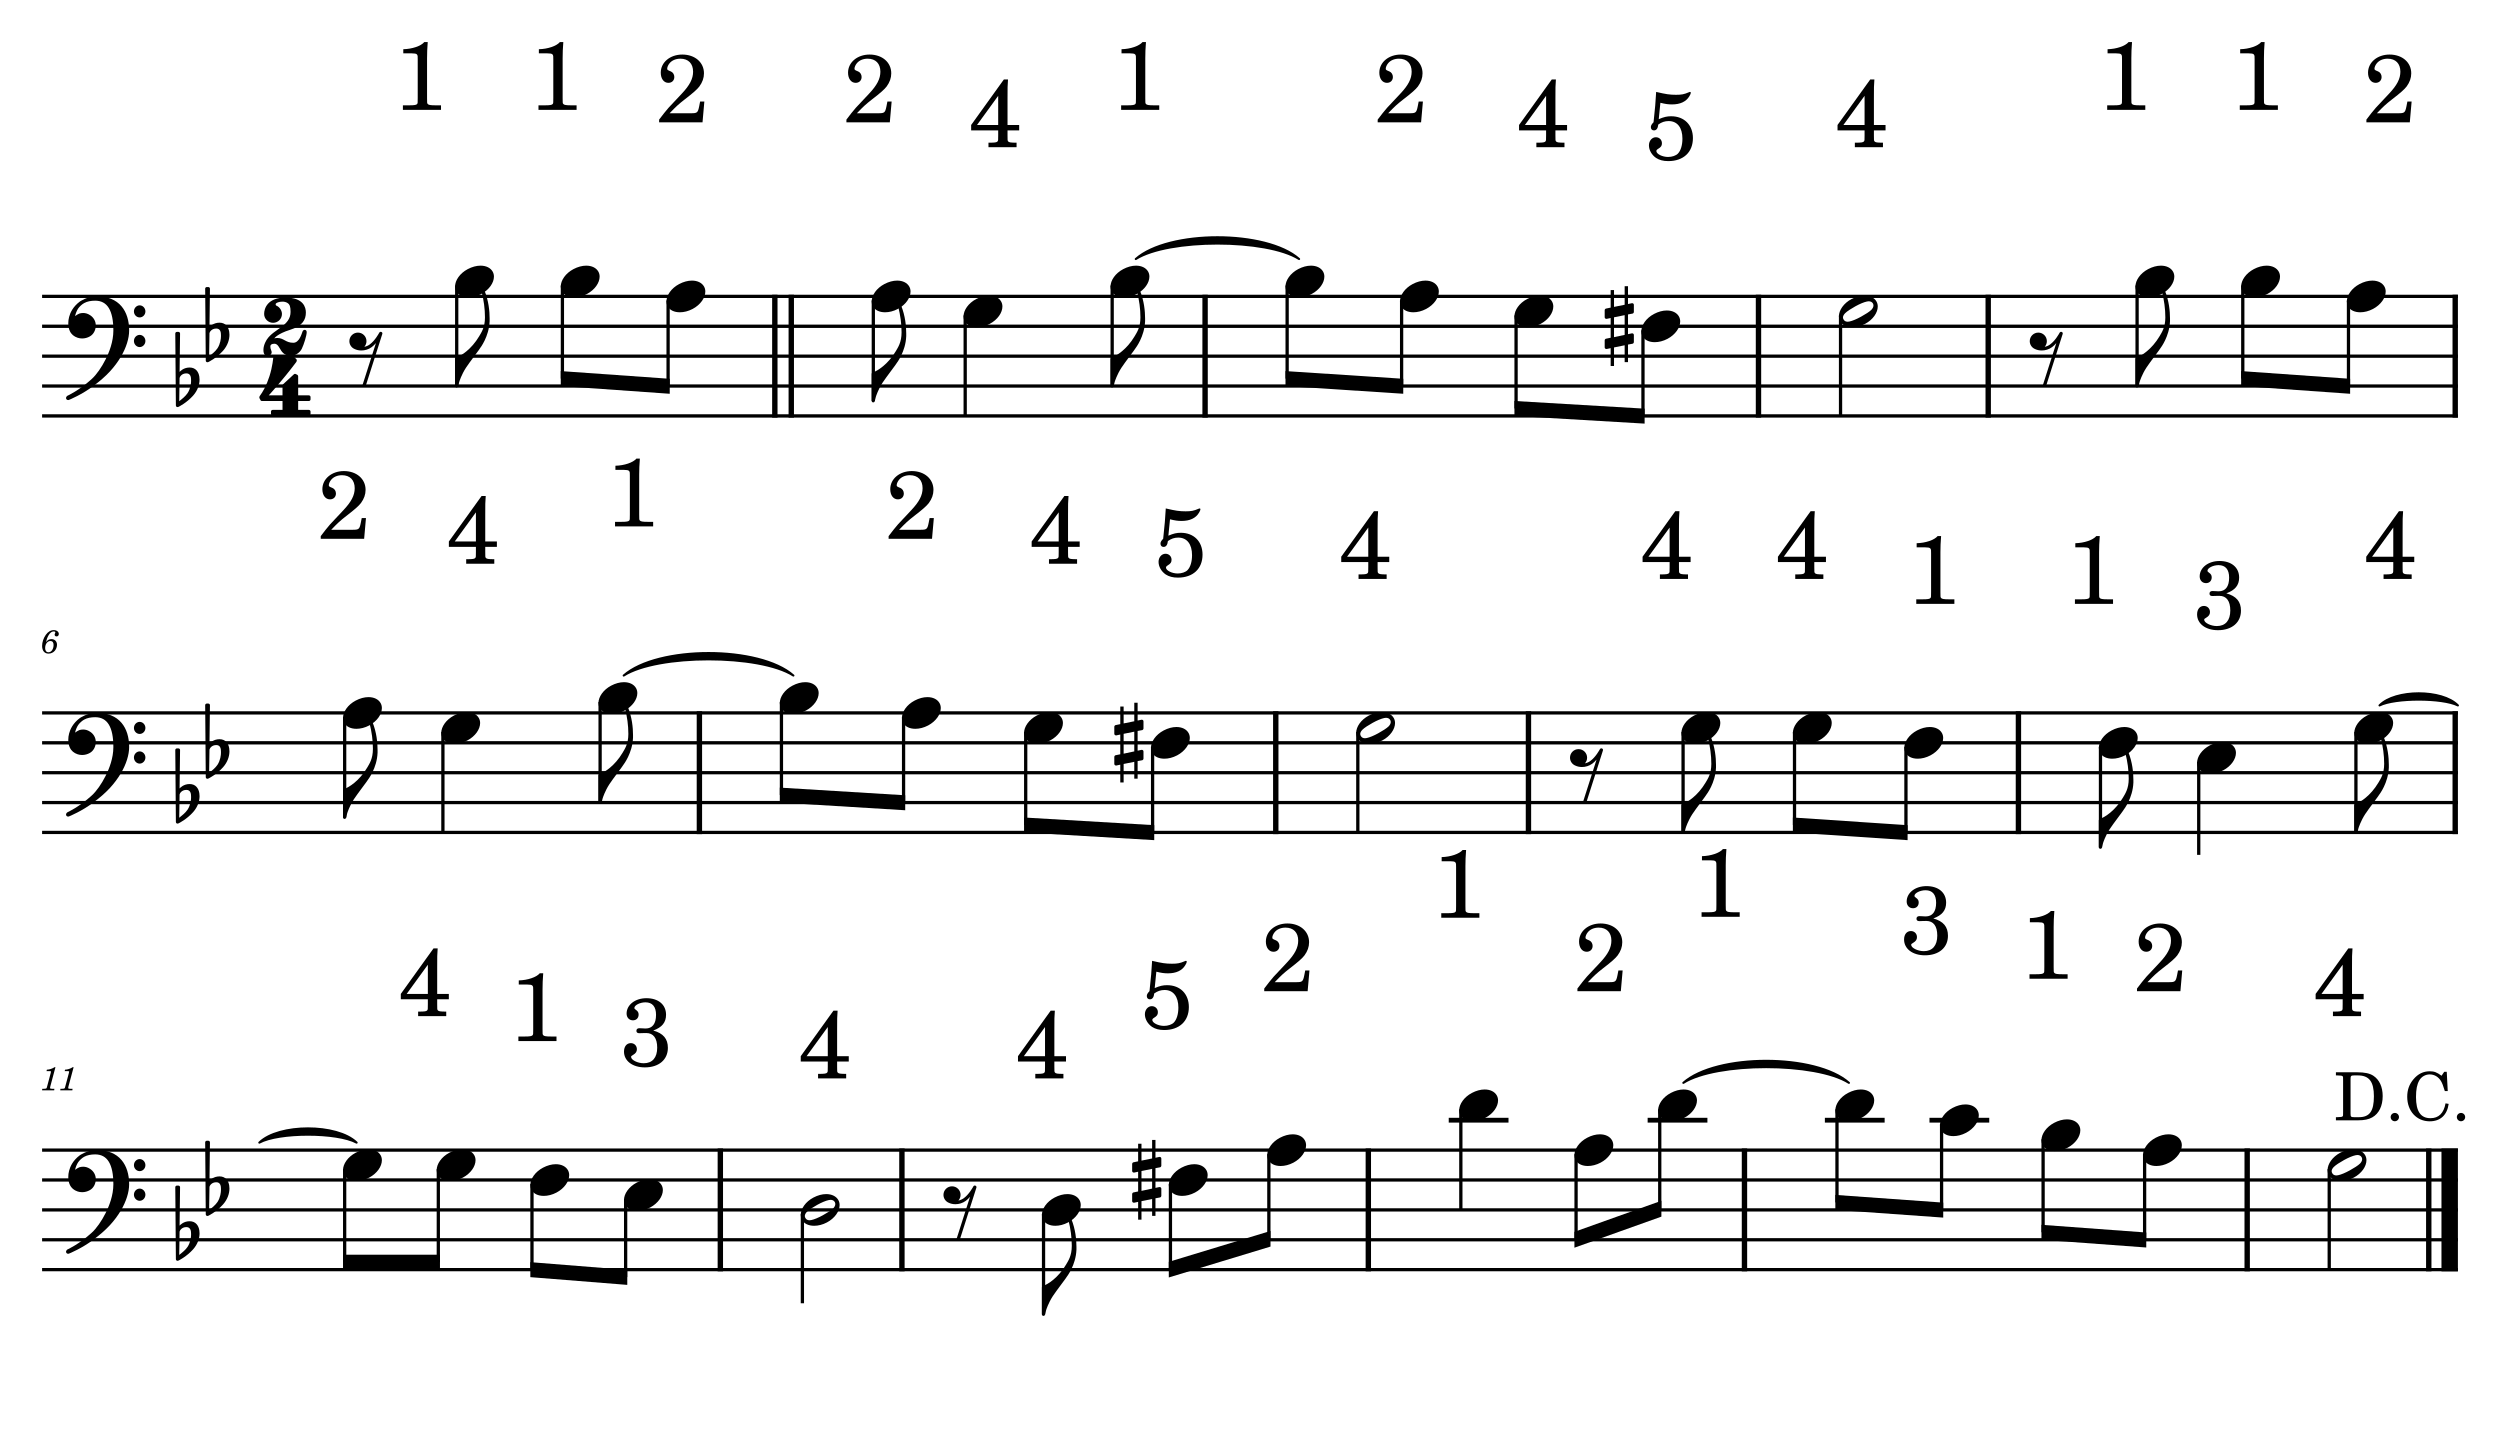<?xml version="1.0" encoding="UTF-8" standalone="no"?>
<svg width="4208.47px" height="2409.45px" viewBox="0 0 4208.47 2409.45"
 xmlns="http://www.w3.org/2000/svg" xmlns:xlink="http://www.w3.org/1999/xlink" version="1.2" baseProfile="tiny">
<title>BONE</title>
<desc>Generated by MuseScore 3.6.2</desc>
<polyline class="StaffLines" fill="none" stroke="#000000" stroke-width="5.53" stroke-linejoin="bevel" points="70.866,498.926 4137.61,498.926"/>
<polyline class="StaffLines" fill="none" stroke="#000000" stroke-width="5.53" stroke-linejoin="bevel" points="70.866,549.24 4137.61,549.24"/>
<polyline class="StaffLines" fill="none" stroke="#000000" stroke-width="5.53" stroke-linejoin="bevel" points="70.866,599.555 4137.61,599.555"/>
<polyline class="StaffLines" fill="none" stroke="#000000" stroke-width="5.53" stroke-linejoin="bevel" points="70.866,649.87 4137.61,649.87"/>
<polyline class="StaffLines" fill="none" stroke="#000000" stroke-width="5.53" stroke-linejoin="bevel" points="70.866,700.185 4137.61,700.185"/>
<polyline class="StaffLines" fill="none" stroke="#000000" stroke-width="5.53" stroke-linejoin="bevel" points="70.866,1200.09 4137.61,1200.09"/>
<polyline class="StaffLines" fill="none" stroke="#000000" stroke-width="5.53" stroke-linejoin="bevel" points="70.866,1250.41 4137.61,1250.41"/>
<polyline class="StaffLines" fill="none" stroke="#000000" stroke-width="5.53" stroke-linejoin="bevel" points="70.866,1300.72 4137.61,1300.72"/>
<polyline class="StaffLines" fill="none" stroke="#000000" stroke-width="5.53" stroke-linejoin="bevel" points="70.866,1351.04 4137.61,1351.04"/>
<polyline class="StaffLines" fill="none" stroke="#000000" stroke-width="5.53" stroke-linejoin="bevel" points="70.866,1401.35 4137.61,1401.35"/>
<polyline class="StaffLines" fill="none" stroke="#000000" stroke-width="5.53" stroke-linejoin="bevel" points="70.866,1936.06 4137.61,1936.06"/>
<polyline class="StaffLines" fill="none" stroke="#000000" stroke-width="5.53" stroke-linejoin="bevel" points="70.866,1986.38 4137.61,1986.38"/>
<polyline class="StaffLines" fill="none" stroke="#000000" stroke-width="5.53" stroke-linejoin="bevel" points="70.866,2036.69 4137.61,2036.69"/>
<polyline class="StaffLines" fill="none" stroke="#000000" stroke-width="5.53" stroke-linejoin="bevel" points="70.866,2087.01 4137.61,2087.01"/>
<polyline class="StaffLines" fill="none" stroke="#000000" stroke-width="5.53" stroke-linejoin="bevel" points="70.866,2137.32 4137.61,2137.32"/>
<path class="MeasureNumber" d="M77.587,1081.04 C78.522,1076.2 79.622,1073.17 81.712,1069.49 C84.187,1065.14 87.157,1062.94 90.457,1062.94 C92.162,1062.94 93.207,1063.6 93.207,1064.65 C93.207,1065.03 93.097,1065.25 92.712,1065.97 C92.217,1066.9 91.997,1067.56 91.997,1068.39 C91.997,1070.15 93.317,1071.36 95.187,1071.36 C97.442,1071.36 98.982,1069.71 98.982,1067.23 C98.982,1063.49 95.462,1060.74 90.567,1060.74 C85.397,1060.74 80.777,1063.49 77.037,1068.77 C73.187,1074.22 70.877,1081.2 70.877,1087.31 C70.877,1095.39 74.892,1100.29 81.602,1100.29 C85.727,1100.29 89.412,1098.64 92.052,1095.72 C94.472,1092.97 95.957,1089.01 95.957,1085.38 C95.957,1079.77 92.162,1075.87 86.662,1075.87 C82.812,1075.87 79.842,1077.52 77.587,1081.04 M84.902,1079.06 C88.312,1079.06 90.182,1081.42 90.182,1085.71 C90.182,1092.7 86.497,1098.03 81.602,1098.03 C78.082,1098.03 75.992,1095.45 75.992,1091.05 C75.992,1084.17 79.787,1079.06 84.902,1079.06"/>
<path class="MeasureNumber" d="M93.361,1796.49 L91.766,1796.49 C88.741,1798.75 82.911,1800.67 78.951,1800.67 L78.291,1803.09 L82.086,1803.09 C85.441,1803.09 85.826,1803.2 85.826,1804.19 C85.826,1804.69 85.826,1804.69 85.276,1806.67 L79.391,1828.67 C78.676,1831.42 78.621,1831.58 78.126,1832.08 C77.576,1832.63 76.421,1832.79 73.506,1832.85 L71.141,1832.85 L70.866,1835.43 L91.216,1835.43 L91.546,1832.85 L88.576,1832.85 C85.001,1832.85 84.231,1832.57 84.231,1831.36 C84.231,1830.98 84.451,1829.71 84.726,1828.67 L93.361,1796.49 M123.939,1796.49 L122.344,1796.49 C119.319,1798.75 113.489,1800.67 109.529,1800.67 L108.869,1803.09 L112.664,1803.09 C116.019,1803.09 116.404,1803.2 116.404,1804.19 C116.404,1804.69 116.404,1804.69 115.854,1806.67 L109.969,1828.67 C109.254,1831.42 109.199,1831.58 108.704,1832.08 C108.154,1832.63 106.999,1832.79 104.084,1832.85 L101.719,1832.85 L101.444,1835.43 L121.794,1835.43 L122.124,1832.85 L119.154,1832.85 C115.579,1832.85 114.809,1832.57 114.809,1831.36 C114.809,1830.98 115.029,1829.71 115.304,1828.67 L123.939,1796.49 "/>
<path class="TieSegment" stroke="#000000" stroke-width="3.52" stroke-linecap="round" stroke-linejoin="round" fill-rule="evenodd" d="M1911.96,436.032 C1966.94,387.202 2131.89,387.202 2186.87,436.032 C2131.89,401.29 1966.94,401.29 1911.96,436.032"/>
<path class="TieSegment" stroke="#000000" stroke-width="3.52" stroke-linecap="round" stroke-linejoin="round" fill-rule="evenodd" d="M1049.94,1137.2 C1107.07,1086.74 1278.46,1086.74 1335.59,1137.2 C1278.46,1100.82 1107.07,1100.82 1049.94,1137.2"/>
<path class="TieSegment" stroke="#000000" stroke-width="3.52" stroke-linecap="round" stroke-linejoin="round" fill-rule="evenodd" d="M4005.67,1187.51 C4032.05,1160.34 4111.22,1160.34 4137.61,1187.51 C4111.22,1174.43 4032.05,1174.43 4005.67,1187.51"/>
<path class="TieSegment" stroke="#000000" stroke-width="3.52" stroke-linecap="round" stroke-linejoin="round" fill-rule="evenodd" d="M436.546,1923.48 C469.3,1891.55 567.561,1891.55 600.315,1923.48 C567.561,1905.63 469.3,1905.63 436.546,1923.48"/>
<path class="TieSegment" stroke="#000000" stroke-width="3.52" stroke-linecap="round" stroke-linejoin="round" fill-rule="evenodd" d="M2833.73,1822.85 C2889.48,1773.44 3056.72,1773.44 3112.47,1822.85 C3056.72,1787.53 2889.48,1787.53 2833.73,1822.85"/>
<polyline class="BarLine" stroke="#000000" stroke-width="9.06" stroke-linejoin="bevel" points="1304.35,496.158 1304.35,702.953"/>
<polyline class="BarLine" stroke="#000000" stroke-width="9.06" stroke-linejoin="bevel" points="1332.02,496.158 1332.02,702.953"/>
<polyline class="BarLine" stroke="#000000" stroke-width="9.06" stroke-linejoin="bevel" points="2028.63,496.158 2028.63,702.953"/>
<polyline class="BarLine" stroke="#000000" stroke-width="9.06" stroke-linejoin="bevel" points="2960.22,496.158 2960.22,702.953"/>
<polyline class="BarLine" stroke="#000000" stroke-width="9.06" stroke-linejoin="bevel" points="3346.93,496.158 3346.93,702.953"/>
<polyline class="BarLine" stroke="#000000" stroke-width="9.06" stroke-linejoin="bevel" points="4133.08,496.158 4133.08,702.953"/>
<polyline class="BarLine" stroke="#000000" stroke-width="9.06" stroke-linejoin="bevel" points="1177.36,1197.33 1177.36,1404.12"/>
<polyline class="BarLine" stroke="#000000" stroke-width="9.06" stroke-linejoin="bevel" points="2147.61,1197.33 2147.61,1404.12"/>
<polyline class="BarLine" stroke="#000000" stroke-width="9.06" stroke-linejoin="bevel" points="2572.98,1197.33 2572.98,1404.12"/>
<polyline class="BarLine" stroke="#000000" stroke-width="9.06" stroke-linejoin="bevel" points="3397.8,1197.33 3397.8,1404.12"/>
<polyline class="BarLine" stroke="#000000" stroke-width="9.06" stroke-linejoin="bevel" points="4133.08,1197.33 4133.08,1404.12"/>
<polyline class="BarLine" stroke="#000000" stroke-width="9.06" stroke-linejoin="bevel" points="1212.61,1933.29 1212.61,2140.09"/>
<polyline class="BarLine" stroke="#000000" stroke-width="9.06" stroke-linejoin="bevel" points="1518.28,1933.29 1518.28,2140.09"/>
<polyline class="BarLine" stroke="#000000" stroke-width="9.06" stroke-linejoin="bevel" points="2303.43,1933.29 2303.43,2140.09"/>
<polyline class="BarLine" stroke="#000000" stroke-width="9.06" stroke-linejoin="bevel" points="2936.62,1933.29 2936.62,2140.09"/>
<polyline class="BarLine" stroke="#000000" stroke-width="9.06" stroke-linejoin="bevel" points="3782.88,1933.29 3782.88,2140.09"/>
<polyline class="BarLine" stroke="#000000" stroke-width="9.06" stroke-linejoin="bevel" points="4088.55,1933.29 4088.55,2140.09"/>
<polyline class="BarLine" stroke="#000000" stroke-width="27.67" stroke-linejoin="bevel" points="4123.77,1933.29 4123.77,2140.09"/>
<path class="Accidental" transform="matrix(2.013,0,0,2.013,2701.31,549.24)" d="M23.3,-10.6 C23.9,-10.7 24.4,-11.4 24.4,-12 L24.4,-17.9 C24.4,-18.7 23.8,-19.3 23,-19.3 L22.8,-19.3 L19.5,-18.6 L19.5,-33.5 L16.7,-33.5 L16.7,-18 L7.8,-16.2 L7.8,-30.3 L5,-30.3 L5,-15.6 L1.1,-14.8 C0.5,-14.7 0,-14 0,-13.4 L0,-13.2 L0,-7.4 L0,-7.6 C0,-6.8 0.6,-6.2 1.4,-6.2 L1.7,-6.2 L5,-6.9 L5,9.6 L1.1,10.4 C0.5,10.5 0,11.2 0,11.8 L0,17.6 C0,18.4 0.6,19 1.4,19 L1.7,19 L5,18.3 L5,33.2 L7.8,33.2 L7.8,17.7 L16.7,15.9 L16.7,30 L19.5,30 L19.5,15.3 L23.3,14.6 C23.9,14.5 24.4,13.8 24.4,13.2 L24.4,7.3 C24.4,6.5 23.8,5.9 23,5.9 L22.8,5.9 L19.5,6.6 L19.5,-9.9 L23.3,-10.6 M7.8,9.1 L7.8,-7.5 L16.7,-9.3 L16.7,7.2 L7.8,9.1 "/>
<path class="Accidental" transform="matrix(2.013,0,0,2.013,1875.81,1250.41)" d="M23.3,-10.6 C23.9,-10.7 24.4,-11.4 24.4,-12 L24.4,-17.9 C24.4,-18.7 23.8,-19.3 23,-19.3 L22.8,-19.3 L19.5,-18.6 L19.5,-33.5 L16.7,-33.5 L16.7,-18 L7.8,-16.2 L7.8,-30.3 L5,-30.3 L5,-15.6 L1.1,-14.8 C0.5,-14.7 0,-14 0,-13.4 L0,-13.2 L0,-7.4 L0,-7.6 C0,-6.8 0.6,-6.2 1.4,-6.2 L1.7,-6.2 L5,-6.9 L5,9.6 L1.1,10.4 C0.5,10.5 0,11.2 0,11.8 L0,17.6 C0,18.4 0.6,19 1.4,19 L1.7,19 L5,18.3 L5,33.2 L7.8,33.2 L7.8,17.7 L16.7,15.9 L16.7,30 L19.5,30 L19.5,15.3 L23.3,14.6 C23.9,14.5 24.4,13.8 24.4,13.2 L24.4,7.3 C24.4,6.5 23.8,5.9 23,5.9 L22.8,5.9 L19.5,6.6 L19.5,-9.9 L23.3,-10.6 M7.8,9.1 L7.8,-7.5 L16.7,-9.3 L16.7,7.2 L7.8,9.1 "/>
<path class="Accidental" transform="matrix(2.013,0,0,2.013,1905.85,1986.38)" d="M23.3,-10.6 C23.9,-10.7 24.4,-11.4 24.4,-12 L24.4,-17.9 C24.4,-18.7 23.8,-19.3 23,-19.3 L22.8,-19.3 L19.5,-18.6 L19.5,-33.5 L16.7,-33.5 L16.7,-18 L7.8,-16.2 L7.8,-30.3 L5,-30.3 L5,-15.6 L1.1,-14.8 C0.5,-14.7 0,-14 0,-13.4 L0,-13.2 L0,-7.4 L0,-7.6 C0,-6.8 0.6,-6.2 1.4,-6.2 L1.7,-6.2 L5,-6.9 L5,9.6 L1.1,10.4 C0.5,10.5 0,11.2 0,11.8 L0,17.6 C0,18.4 0.6,19 1.4,19 L1.7,19 L5,18.3 L5,33.2 L7.8,33.2 L7.8,17.7 L16.7,15.9 L16.7,30 L19.5,30 L19.5,15.3 L23.3,14.6 C23.9,14.5 24.4,13.8 24.4,13.2 L24.4,7.3 C24.4,6.5 23.8,5.9 23,5.9 L22.8,5.9 L19.5,6.6 L19.5,-9.9 L23.3,-10.6 M7.8,9.1 L7.8,-7.5 L16.7,-9.3 L16.7,7.2 L7.8,9.1 "/>
<polyline class="LedgerLine" stroke="#000000" stroke-width="8.05" stroke-linejoin="bevel" points="2438.78,1885.75 2539.39,1885.75"/>
<polyline class="LedgerLine" stroke="#000000" stroke-width="8.05" stroke-linejoin="bevel" points="2773.62,1885.75 2874.23,1885.75"/>
<polyline class="LedgerLine" stroke="#000000" stroke-width="8.05" stroke-linejoin="bevel" points="3071.97,1885.75 3172.58,1885.75"/>
<polyline class="LedgerLine" stroke="#000000" stroke-width="8.05" stroke-linejoin="bevel" points="3248.06,1885.75 3348.67,1885.75"/>
<polyline class="Stem" stroke="#000000" stroke-width="5.53" stroke-linejoin="bevel" points="768.824,480.53 768.824,649.87"/>
<polyline class="Stem" stroke="#000000" stroke-width="5.53" stroke-linejoin="bevel" points="946.746,480.53 946.746,637.292"/>
<polyline class="Stem" stroke="#000000" stroke-width="5.53" stroke-linejoin="bevel" points="1124.67,505.688 1124.67,649.87"/>
<polyline class="Stem" stroke="#000000" stroke-width="5.53" stroke-linejoin="bevel" points="1470.14,505.688 1470.14,675.028"/>
<polyline class="Stem" stroke="#000000" stroke-width="5.53" stroke-linejoin="bevel" points="1624.79,530.845 1624.79,700.185"/>
<polyline class="Stem" stroke="#000000" stroke-width="5.53" stroke-linejoin="bevel" points="1872.22,480.53 1872.22,649.87"/>
<polyline class="Stem" stroke="#000000" stroke-width="5.53" stroke-linejoin="bevel" points="2166.75,480.53 2166.75,637.292"/>
<polyline class="Stem" stroke="#000000" stroke-width="5.53" stroke-linejoin="bevel" points="2359.45,505.688 2359.45,649.87"/>
<polyline class="Stem" stroke="#000000" stroke-width="5.53" stroke-linejoin="bevel" points="2552.14,530.845 2552.14,687.607"/>
<polyline class="Stem" stroke="#000000" stroke-width="5.53" stroke-linejoin="bevel" points="2765.76,556.003 2765.76,700.185"/>
<polyline class="Stem" stroke="#000000" stroke-width="5.53" stroke-linejoin="bevel" points="3098.34,530.845 3098.34,700.185"/>
<polyline class="Stem" stroke="#000000" stroke-width="5.53" stroke-linejoin="bevel" points="3597.55,480.53 3597.55,649.87"/>
<polyline class="Stem" stroke="#000000" stroke-width="5.53" stroke-linejoin="bevel" points="3775.47,480.53 3775.47,637.292"/>
<polyline class="Stem" stroke="#000000" stroke-width="5.53" stroke-linejoin="bevel" points="3953.4,505.688 3953.4,649.87"/>
<polyline class="Stem" stroke="#000000" stroke-width="5.53" stroke-linejoin="bevel" points="580.195,1206.85 580.195,1376.19"/>
<polyline class="Stem" stroke="#000000" stroke-width="5.53" stroke-linejoin="bevel" points="745.584,1232.01 745.584,1401.35"/>
<polyline class="Stem" stroke="#000000" stroke-width="5.53" stroke-linejoin="bevel" points="1010.21,1181.7 1010.21,1351.04"/>
<polyline class="Stem" stroke="#000000" stroke-width="5.53" stroke-linejoin="bevel" points="1315.47,1181.7 1315.47,1338.46"/>
<polyline class="Stem" stroke="#000000" stroke-width="5.53" stroke-linejoin="bevel" points="1521.06,1206.85 1521.06,1351.04"/>
<polyline class="Stem" stroke="#000000" stroke-width="5.53" stroke-linejoin="bevel" points="1726.65,1232.01 1726.65,1388.77"/>
<polyline class="Stem" stroke="#000000" stroke-width="5.53" stroke-linejoin="bevel" points="1940.26,1257.17 1940.26,1401.35"/>
<polyline class="Stem" stroke="#000000" stroke-width="5.53" stroke-linejoin="bevel" points="2285.73,1232.01 2285.73,1401.35"/>
<polyline class="Stem" stroke="#000000" stroke-width="5.53" stroke-linejoin="bevel" points="2833.28,1232.01 2833.28,1401.35"/>
<polyline class="Stem" stroke="#000000" stroke-width="5.53" stroke-linejoin="bevel" points="3020.86,1232.01 3020.86,1388.77"/>
<polyline class="Stem" stroke="#000000" stroke-width="5.53" stroke-linejoin="bevel" points="3208.45,1257.17 3208.45,1401.35"/>
<polyline class="Stem" stroke="#000000" stroke-width="5.53" stroke-linejoin="bevel" points="3535.92,1257.17 3535.92,1426.51"/>
<polyline class="Stem" stroke="#000000" stroke-width="5.53" stroke-linejoin="bevel" points="3701.31,1282.33 3701.31,1439.09"/>
<polyline class="Stem" stroke="#000000" stroke-width="5.53" stroke-linejoin="bevel" points="3965.93,1232.01 3965.93,1401.35"/>
<polyline class="Stem" stroke="#000000" stroke-width="5.53" stroke-linejoin="bevel" points="580.195,1967.98 580.195,2124.74"/>
<polyline class="Stem" stroke="#000000" stroke-width="5.53" stroke-linejoin="bevel" points="737.859,1967.98 737.859,2124.74"/>
<polyline class="Stem" stroke="#000000" stroke-width="5.53" stroke-linejoin="bevel" points="895.523,1993.14 895.523,2137.32"/>
<polyline class="Stem" stroke="#000000" stroke-width="5.53" stroke-linejoin="bevel" points="1053.19,2018.3 1053.19,2149.9"/>
<polyline class="Stem" stroke="#000000" stroke-width="5.53" stroke-linejoin="bevel" points="1350.73,2043.45 1350.73,2193.93"/>
<polyline class="Stem" stroke="#000000" stroke-width="5.53" stroke-linejoin="bevel" points="1756.68,2043.45 1756.68,2212.79"/>
<polyline class="Stem" stroke="#000000" stroke-width="5.53" stroke-linejoin="bevel" points="1970.3,1993.14 1970.3,2137.32"/>
<polyline class="Stem" stroke="#000000" stroke-width="5.53" stroke-linejoin="bevel" points="2135.98,1942.82 2135.98,2087.01"/>
<polyline class="Stem" stroke="#000000" stroke-width="5.53" stroke-linejoin="bevel" points="2459.16,1867.35 2459.16,2036.69"/>
<polyline class="Stem" stroke="#000000" stroke-width="5.53" stroke-linejoin="bevel" points="2653.13,1942.82 2653.13,2087.01"/>
<polyline class="Stem" stroke="#000000" stroke-width="5.53" stroke-linejoin="bevel" points="2793.99,1867.35 2793.99,2036.69"/>
<polyline class="Stem" stroke="#000000" stroke-width="5.53" stroke-linejoin="bevel" points="3092.35,1867.35 3092.35,2024.11"/>
<polyline class="Stem" stroke="#000000" stroke-width="5.53" stroke-linejoin="bevel" points="3268.43,1892.51 3268.43,2036.69"/>
<polyline class="Stem" stroke="#000000" stroke-width="5.53" stroke-linejoin="bevel" points="3439.33,1917.67 3439.33,2074.43"/>
<polyline class="Stem" stroke="#000000" stroke-width="5.53" stroke-linejoin="bevel" points="3610.22,1942.82 3610.22,2087.01"/>
<polyline class="Stem" stroke="#000000" stroke-width="5.53" stroke-linejoin="bevel" points="3920.99,1967.98 3920.99,2137.32"/>
<path class="Note" transform="matrix(2.013,0,0,2.013,766.057,473.768)" d="M31.5,-8.1 C29.7,-11.4 25.9,-13.2 21.3,-13.2 C17.9,-13.2 14.2,-12.2 10.6,-10.3 C4,-6.8 0,-0.9 0,4.2 C0,5.6 0.3,7 1,8.3 C2.8,11.6 6.6,13.3 11.2,13.3 C14.6,13.3 18.3,12.4 21.9,10.5 C28.5,7 32.5,1.1 32.5,-4 C32.5,-5.4 32.2,-6.8 31.5,-8.1"/>
<path class="Note" transform="matrix(2.013,0,0,2.013,943.978,473.768)" d="M31.5,-8.1 C29.7,-11.4 25.9,-13.2 21.3,-13.2 C17.9,-13.2 14.2,-12.2 10.6,-10.3 C4,-6.8 0,-0.9 0,4.2 C0,5.6 0.3,7 1,8.3 C2.8,11.6 6.6,13.3 11.2,13.3 C14.6,13.3 18.3,12.4 21.9,10.5 C28.5,7 32.5,1.1 32.5,-4 C32.5,-5.4 32.2,-6.8 31.5,-8.1"/>
<path class="Note" transform="matrix(2.013,0,0,2.013,1121.9,498.926)" d="M31.5,-8.1 C29.7,-11.4 25.9,-13.2 21.3,-13.2 C17.9,-13.2 14.2,-12.2 10.6,-10.3 C4,-6.8 0,-0.9 0,4.2 C0,5.6 0.3,7 1,8.3 C2.8,11.6 6.6,13.3 11.2,13.3 C14.6,13.3 18.3,12.4 21.9,10.5 C28.5,7 32.5,1.1 32.5,-4 C32.5,-5.4 32.2,-6.8 31.5,-8.1"/>
<path class="Note" transform="matrix(2.013,0,0,2.013,1467.37,498.926)" d="M31.5,-8.1 C29.7,-11.4 25.9,-13.2 21.3,-13.2 C17.9,-13.2 14.2,-12.2 10.6,-10.3 C4,-6.8 0,-0.9 0,4.2 C0,5.6 0.3,7 1,8.3 C2.8,11.6 6.6,13.3 11.2,13.3 C14.6,13.3 18.3,12.4 21.9,10.5 C28.5,7 32.5,1.1 32.5,-4 C32.5,-5.4 32.2,-6.8 31.5,-8.1"/>
<path class="Note" transform="matrix(2.013,0,0,2.013,1622.02,524.083)" d="M31.5,-8.1 C29.7,-11.4 25.9,-13.2 21.3,-13.2 C17.9,-13.2 14.2,-12.2 10.6,-10.3 C4,-6.8 0,-0.9 0,4.2 C0,5.6 0.3,7 1,8.3 C2.8,11.6 6.6,13.3 11.2,13.3 C14.6,13.3 18.3,12.4 21.9,10.5 C28.5,7 32.5,1.1 32.5,-4 C32.5,-5.4 32.2,-6.8 31.5,-8.1"/>
<path class="Note" transform="matrix(2.013,0,0,2.013,1869.46,473.768)" d="M31.5,-8.1 C29.7,-11.4 25.9,-13.2 21.3,-13.2 C17.9,-13.2 14.2,-12.2 10.6,-10.3 C4,-6.8 0,-0.9 0,4.2 C0,5.6 0.3,7 1,8.3 C2.8,11.6 6.6,13.3 11.2,13.3 C14.6,13.3 18.3,12.4 21.9,10.5 C28.5,7 32.5,1.1 32.5,-4 C32.5,-5.4 32.2,-6.8 31.5,-8.1"/>
<path class="Note" transform="matrix(2.013,0,0,2.013,2163.98,473.768)" d="M31.5,-8.1 C29.7,-11.4 25.9,-13.2 21.3,-13.2 C17.9,-13.2 14.2,-12.2 10.6,-10.3 C4,-6.8 0,-0.9 0,4.2 C0,5.6 0.3,7 1,8.3 C2.8,11.6 6.6,13.3 11.2,13.3 C14.6,13.3 18.3,12.4 21.9,10.5 C28.5,7 32.5,1.1 32.5,-4 C32.5,-5.4 32.2,-6.8 31.5,-8.1"/>
<path class="Note" transform="matrix(2.013,0,0,2.013,2356.68,498.926)" d="M31.5,-8.1 C29.7,-11.4 25.9,-13.2 21.3,-13.2 C17.9,-13.2 14.2,-12.2 10.6,-10.3 C4,-6.8 0,-0.9 0,4.2 C0,5.6 0.3,7 1,8.3 C2.8,11.6 6.6,13.3 11.2,13.3 C14.6,13.3 18.3,12.4 21.9,10.5 C28.5,7 32.5,1.1 32.5,-4 C32.5,-5.4 32.2,-6.8 31.5,-8.1"/>
<path class="Note" transform="matrix(2.013,0,0,2.013,2549.38,524.083)" d="M31.5,-8.1 C29.7,-11.4 25.9,-13.2 21.3,-13.2 C17.9,-13.2 14.2,-12.2 10.6,-10.3 C4,-6.8 0,-0.9 0,4.2 C0,5.6 0.3,7 1,8.3 C2.8,11.6 6.6,13.3 11.2,13.3 C14.6,13.3 18.3,12.4 21.9,10.5 C28.5,7 32.5,1.1 32.5,-4 C32.5,-5.4 32.2,-6.8 31.5,-8.1"/>
<path class="Note" transform="matrix(2.013,0,0,2.013,2762.99,549.24)" d="M31.5,-8.1 C29.7,-11.4 25.9,-13.2 21.3,-13.2 C17.9,-13.2 14.2,-12.2 10.6,-10.3 C4,-6.8 0,-0.9 0,4.2 C0,5.6 0.3,7 1,8.3 C2.8,11.6 6.6,13.3 11.2,13.3 C14.6,13.3 18.3,12.4 21.9,10.5 C28.5,7 32.5,1.1 32.5,-4 C32.5,-5.4 32.2,-6.8 31.5,-8.1"/>
<path class="Note" transform="matrix(2.013,0,0,2.013,3095.57,524.083)" d="M31.5,-8.1 C29.7,-11.4 25.9,-13.2 21.3,-13.2 C17.9,-13.2 14.2,-12.2 10.6,-10.3 C4,-6.8 0,-0.9 0,4.2 C0,5.6 0.3,7 1,8.3 C2.8,11.6 6.6,13.3 11.2,13.3 C14.6,13.3 18.3,12.4 21.9,10.5 C28.5,7 32.5,1.1 32.5,-4 C32.5,-5.4 32.2,-6.8 31.5,-8.1 M27.2,-1.3 C25.5,0.4 22.1,2.5 18.5,4.5 C14.9,6.5 11.3,8 8.9,8.5 C8.4,8.6 7.9,8.7 7.4,8.7 C5.8,8.7 4.6,8.1 3.9,6.8 C3.6,6.3 3.4,5.7 3.4,5.1 C3.4,4 4.1,2.7 5.2,1.6 C6.9,-0.1 10.2,-2.2 13.8,-4.2 C17.4,-6.2 21,-7.7 23.4,-8.2 C23.9,-8.3 24.4,-8.4 24.9,-8.4 C26.5,-8.4 27.8,-7.8 28.5,-6.5 C28.8,-6 28.9,-5.4 28.9,-4.8 C28.9,-3.7 28.3,-2.5 27.2,-1.3"/>
<path class="Note" transform="matrix(2.013,0,0,2.013,3594.78,473.768)" d="M31.5,-8.1 C29.7,-11.4 25.9,-13.2 21.3,-13.2 C17.9,-13.2 14.2,-12.2 10.6,-10.3 C4,-6.8 0,-0.9 0,4.2 C0,5.6 0.3,7 1,8.3 C2.8,11.6 6.6,13.3 11.2,13.3 C14.6,13.3 18.3,12.4 21.9,10.5 C28.5,7 32.5,1.1 32.5,-4 C32.5,-5.4 32.2,-6.8 31.5,-8.1"/>
<path class="Note" transform="matrix(2.013,0,0,2.013,3772.71,473.768)" d="M31.5,-8.1 C29.7,-11.4 25.9,-13.2 21.3,-13.2 C17.9,-13.2 14.2,-12.2 10.6,-10.3 C4,-6.8 0,-0.9 0,4.2 C0,5.6 0.3,7 1,8.3 C2.8,11.6 6.6,13.3 11.2,13.3 C14.6,13.3 18.3,12.4 21.9,10.5 C28.5,7 32.5,1.1 32.5,-4 C32.5,-5.4 32.2,-6.8 31.5,-8.1"/>
<path class="Note" transform="matrix(2.013,0,0,2.013,3950.63,498.926)" d="M31.5,-8.1 C29.7,-11.4 25.9,-13.2 21.3,-13.2 C17.9,-13.2 14.2,-12.2 10.6,-10.3 C4,-6.8 0,-0.9 0,4.2 C0,5.6 0.3,7 1,8.3 C2.8,11.6 6.6,13.3 11.2,13.3 C14.6,13.3 18.3,12.4 21.9,10.5 C28.5,7 32.5,1.1 32.5,-4 C32.5,-5.4 32.2,-6.8 31.5,-8.1"/>
<path class="Note" transform="matrix(2.013,0,0,2.013,577.428,1200.09)" d="M31.5,-8.1 C29.7,-11.4 25.9,-13.2 21.3,-13.2 C17.9,-13.2 14.2,-12.2 10.6,-10.3 C4,-6.8 0,-0.9 0,4.2 C0,5.6 0.3,7 1,8.3 C2.8,11.6 6.6,13.3 11.2,13.3 C14.6,13.3 18.3,12.4 21.9,10.5 C28.5,7 32.5,1.1 32.5,-4 C32.5,-5.4 32.2,-6.8 31.5,-8.1"/>
<path class="Note" transform="matrix(2.013,0,0,2.013,742.817,1225.25)" d="M31.5,-8.1 C29.7,-11.4 25.9,-13.2 21.3,-13.2 C17.9,-13.2 14.2,-12.2 10.6,-10.3 C4,-6.8 0,-0.9 0,4.2 C0,5.6 0.3,7 1,8.3 C2.8,11.6 6.6,13.3 11.2,13.3 C14.6,13.3 18.3,12.4 21.9,10.5 C28.5,7 32.5,1.1 32.5,-4 C32.5,-5.4 32.2,-6.8 31.5,-8.1"/>
<path class="Note" transform="matrix(2.013,0,0,2.013,1007.44,1174.93)" d="M31.5,-8.1 C29.7,-11.4 25.9,-13.2 21.3,-13.2 C17.9,-13.2 14.2,-12.2 10.6,-10.3 C4,-6.8 0,-0.9 0,4.2 C0,5.6 0.3,7 1,8.3 C2.8,11.6 6.6,13.3 11.2,13.3 C14.6,13.3 18.3,12.4 21.9,10.5 C28.5,7 32.5,1.1 32.5,-4 C32.5,-5.4 32.2,-6.8 31.5,-8.1"/>
<path class="Note" transform="matrix(2.013,0,0,2.013,1312.7,1174.93)" d="M31.5,-8.1 C29.7,-11.4 25.9,-13.2 21.3,-13.2 C17.9,-13.2 14.2,-12.2 10.6,-10.3 C4,-6.8 0,-0.9 0,4.2 C0,5.6 0.3,7 1,8.3 C2.8,11.6 6.6,13.3 11.2,13.3 C14.6,13.3 18.3,12.4 21.9,10.5 C28.5,7 32.5,1.1 32.5,-4 C32.5,-5.4 32.2,-6.8 31.5,-8.1"/>
<path class="Note" transform="matrix(2.013,0,0,2.013,1518.29,1200.09)" d="M31.5,-8.1 C29.7,-11.4 25.9,-13.2 21.3,-13.2 C17.9,-13.2 14.2,-12.2 10.6,-10.3 C4,-6.8 0,-0.9 0,4.2 C0,5.6 0.3,7 1,8.3 C2.8,11.6 6.6,13.3 11.2,13.3 C14.6,13.3 18.3,12.4 21.9,10.5 C28.5,7 32.5,1.1 32.5,-4 C32.5,-5.4 32.2,-6.8 31.5,-8.1"/>
<path class="Note" transform="matrix(2.013,0,0,2.013,1723.88,1225.25)" d="M31.5,-8.1 C29.7,-11.4 25.9,-13.2 21.3,-13.2 C17.9,-13.2 14.2,-12.2 10.6,-10.3 C4,-6.8 0,-0.9 0,4.2 C0,5.6 0.3,7 1,8.3 C2.8,11.6 6.6,13.3 11.2,13.3 C14.6,13.3 18.3,12.4 21.9,10.5 C28.5,7 32.5,1.1 32.5,-4 C32.5,-5.4 32.2,-6.8 31.5,-8.1"/>
<path class="Note" transform="matrix(2.013,0,0,2.013,1937.5,1250.41)" d="M31.5,-8.1 C29.7,-11.4 25.9,-13.2 21.3,-13.2 C17.9,-13.2 14.2,-12.2 10.6,-10.3 C4,-6.8 0,-0.9 0,4.2 C0,5.6 0.3,7 1,8.3 C2.8,11.6 6.6,13.3 11.2,13.3 C14.6,13.3 18.3,12.4 21.9,10.5 C28.5,7 32.5,1.1 32.5,-4 C32.5,-5.4 32.2,-6.8 31.5,-8.1"/>
<path class="Note" transform="matrix(2.013,0,0,2.013,2282.96,1225.25)" d="M31.5,-8.1 C29.7,-11.4 25.9,-13.2 21.3,-13.2 C17.9,-13.2 14.2,-12.2 10.6,-10.3 C4,-6.8 0,-0.9 0,4.2 C0,5.6 0.3,7 1,8.3 C2.8,11.6 6.6,13.3 11.2,13.3 C14.6,13.3 18.3,12.4 21.9,10.5 C28.5,7 32.5,1.1 32.5,-4 C32.5,-5.4 32.2,-6.8 31.5,-8.1 M27.2,-1.3 C25.5,0.4 22.1,2.5 18.5,4.5 C14.9,6.5 11.3,8 8.9,8.5 C8.4,8.6 7.9,8.7 7.4,8.7 C5.8,8.7 4.6,8.1 3.9,6.8 C3.6,6.3 3.4,5.7 3.4,5.1 C3.4,4 4.1,2.7 5.2,1.6 C6.9,-0.1 10.2,-2.2 13.8,-4.2 C17.4,-6.2 21,-7.7 23.4,-8.2 C23.9,-8.3 24.4,-8.4 24.9,-8.4 C26.5,-8.4 27.8,-7.8 28.5,-6.5 C28.8,-6 28.9,-5.4 28.9,-4.8 C28.9,-3.7 28.3,-2.5 27.2,-1.3"/>
<path class="Note" transform="matrix(2.013,0,0,2.013,2830.51,1225.25)" d="M31.5,-8.1 C29.7,-11.4 25.9,-13.2 21.3,-13.2 C17.9,-13.2 14.2,-12.2 10.6,-10.3 C4,-6.8 0,-0.9 0,4.2 C0,5.6 0.3,7 1,8.3 C2.8,11.6 6.6,13.3 11.2,13.3 C14.6,13.3 18.3,12.4 21.9,10.5 C28.5,7 32.5,1.1 32.5,-4 C32.5,-5.4 32.2,-6.8 31.5,-8.1"/>
<path class="Note" transform="matrix(2.013,0,0,2.013,3018.1,1225.25)" d="M31.5,-8.1 C29.7,-11.4 25.9,-13.2 21.3,-13.2 C17.9,-13.2 14.2,-12.2 10.6,-10.3 C4,-6.8 0,-0.9 0,4.2 C0,5.6 0.3,7 1,8.3 C2.8,11.6 6.6,13.3 11.2,13.3 C14.6,13.3 18.3,12.4 21.9,10.5 C28.5,7 32.5,1.1 32.5,-4 C32.5,-5.4 32.2,-6.8 31.5,-8.1"/>
<path class="Note" transform="matrix(2.013,0,0,2.013,3205.69,1250.41)" d="M31.5,-8.1 C29.7,-11.4 25.9,-13.2 21.3,-13.2 C17.9,-13.2 14.2,-12.2 10.6,-10.3 C4,-6.8 0,-0.9 0,4.2 C0,5.6 0.3,7 1,8.3 C2.8,11.6 6.6,13.3 11.2,13.3 C14.6,13.3 18.3,12.4 21.9,10.5 C28.5,7 32.5,1.1 32.5,-4 C32.5,-5.4 32.2,-6.8 31.5,-8.1"/>
<path class="Note" transform="matrix(2.013,0,0,2.013,3533.15,1250.41)" d="M31.5,-8.1 C29.7,-11.4 25.9,-13.2 21.3,-13.2 C17.9,-13.2 14.2,-12.2 10.6,-10.3 C4,-6.8 0,-0.9 0,4.2 C0,5.6 0.3,7 1,8.3 C2.8,11.6 6.6,13.3 11.2,13.3 C14.6,13.3 18.3,12.4 21.9,10.5 C28.5,7 32.5,1.1 32.5,-4 C32.5,-5.4 32.2,-6.8 31.5,-8.1"/>
<path class="Note" transform="matrix(2.013,0,0,2.013,3698.54,1275.56)" d="M31.5,-8.1 C29.7,-11.4 25.9,-13.2 21.3,-13.2 C17.9,-13.2 14.2,-12.2 10.6,-10.3 C4,-6.8 0,-0.9 0,4.2 C0,5.6 0.3,7 1,8.3 C2.8,11.6 6.6,13.3 11.2,13.3 C14.6,13.3 18.3,12.4 21.9,10.5 C28.5,7 32.5,1.1 32.5,-4 C32.5,-5.4 32.2,-6.8 31.5,-8.1"/>
<path class="Note" transform="matrix(2.013,0,0,2.013,3963.16,1225.25)" d="M31.5,-8.1 C29.7,-11.4 25.9,-13.2 21.3,-13.2 C17.9,-13.2 14.2,-12.2 10.6,-10.3 C4,-6.8 0,-0.9 0,4.2 C0,5.6 0.3,7 1,8.3 C2.8,11.6 6.6,13.3 11.2,13.3 C14.6,13.3 18.3,12.4 21.9,10.5 C28.5,7 32.5,1.1 32.5,-4 C32.5,-5.4 32.2,-6.8 31.5,-8.1"/>
<path class="Note" transform="matrix(2.013,0,0,2.013,577.428,1961.22)" d="M31.5,-8.1 C29.7,-11.4 25.9,-13.2 21.3,-13.2 C17.9,-13.2 14.2,-12.2 10.6,-10.3 C4,-6.8 0,-0.9 0,4.2 C0,5.6 0.3,7 1,8.3 C2.8,11.6 6.6,13.3 11.2,13.3 C14.6,13.3 18.3,12.4 21.9,10.5 C28.5,7 32.5,1.1 32.5,-4 C32.5,-5.4 32.2,-6.8 31.5,-8.1"/>
<path class="Note" transform="matrix(2.013,0,0,2.013,735.091,1961.22)" d="M31.5,-8.1 C29.7,-11.4 25.9,-13.2 21.3,-13.2 C17.9,-13.2 14.2,-12.2 10.6,-10.3 C4,-6.8 0,-0.9 0,4.2 C0,5.6 0.3,7 1,8.3 C2.8,11.6 6.6,13.3 11.2,13.3 C14.6,13.3 18.3,12.4 21.9,10.5 C28.5,7 32.5,1.1 32.5,-4 C32.5,-5.4 32.2,-6.8 31.5,-8.1"/>
<path class="Note" transform="matrix(2.013,0,0,2.013,892.755,1986.38)" d="M31.5,-8.1 C29.7,-11.4 25.9,-13.2 21.3,-13.2 C17.9,-13.2 14.2,-12.2 10.6,-10.3 C4,-6.8 0,-0.9 0,4.2 C0,5.6 0.3,7 1,8.3 C2.8,11.6 6.6,13.3 11.2,13.3 C14.6,13.3 18.3,12.4 21.9,10.5 C28.5,7 32.5,1.1 32.5,-4 C32.5,-5.4 32.2,-6.8 31.5,-8.1"/>
<path class="Note" transform="matrix(2.013,0,0,2.013,1050.42,2011.53)" d="M31.5,-8.1 C29.7,-11.4 25.9,-13.2 21.3,-13.2 C17.9,-13.2 14.2,-12.2 10.6,-10.3 C4,-6.8 0,-0.9 0,4.2 C0,5.6 0.3,7 1,8.3 C2.8,11.6 6.6,13.3 11.2,13.3 C14.6,13.3 18.3,12.4 21.9,10.5 C28.5,7 32.5,1.1 32.5,-4 C32.5,-5.4 32.2,-6.8 31.5,-8.1"/>
<path class="Note" transform="matrix(2.013,0,0,2.013,1347.96,2036.69)" d="M31.5,-8.1 C29.7,-11.4 25.9,-13.2 21.3,-13.2 C17.9,-13.2 14.2,-12.2 10.6,-10.3 C4,-6.8 0,-0.9 0,4.2 C0,5.6 0.3,7 1,8.3 C2.8,11.6 6.6,13.3 11.2,13.3 C14.6,13.3 18.3,12.4 21.9,10.5 C28.5,7 32.5,1.1 32.5,-4 C32.5,-5.4 32.2,-6.8 31.5,-8.1 M27.2,-1.3 C25.5,0.4 22.1,2.5 18.5,4.5 C14.9,6.5 11.3,8 8.9,8.5 C8.4,8.6 7.9,8.7 7.4,8.7 C5.8,8.7 4.6,8.1 3.9,6.8 C3.6,6.3 3.4,5.7 3.4,5.1 C3.4,4 4.1,2.7 5.2,1.6 C6.9,-0.1 10.2,-2.2 13.8,-4.2 C17.4,-6.2 21,-7.7 23.4,-8.2 C23.9,-8.3 24.4,-8.4 24.9,-8.4 C26.5,-8.4 27.8,-7.8 28.5,-6.5 C28.8,-6 28.9,-5.4 28.9,-4.8 C28.9,-3.7 28.3,-2.5 27.2,-1.3"/>
<path class="Note" transform="matrix(2.013,0,0,2.013,1753.91,2036.69)" d="M31.5,-8.1 C29.7,-11.4 25.9,-13.2 21.3,-13.2 C17.9,-13.2 14.2,-12.2 10.6,-10.3 C4,-6.8 0,-0.9 0,4.2 C0,5.6 0.3,7 1,8.3 C2.8,11.6 6.6,13.3 11.2,13.3 C14.6,13.3 18.3,12.4 21.9,10.5 C28.5,7 32.5,1.1 32.5,-4 C32.5,-5.4 32.2,-6.8 31.5,-8.1"/>
<path class="Note" transform="matrix(2.013,0,0,2.013,1967.53,1986.38)" d="M31.5,-8.1 C29.7,-11.4 25.9,-13.2 21.3,-13.2 C17.9,-13.2 14.2,-12.2 10.6,-10.3 C4,-6.8 0,-0.9 0,4.2 C0,5.6 0.3,7 1,8.3 C2.8,11.6 6.6,13.3 11.2,13.3 C14.6,13.3 18.3,12.4 21.9,10.5 C28.5,7 32.5,1.1 32.5,-4 C32.5,-5.4 32.2,-6.8 31.5,-8.1"/>
<path class="Note" transform="matrix(2.013,0,0,2.013,2133.22,1936.06)" d="M31.5,-8.1 C29.7,-11.4 25.9,-13.2 21.3,-13.2 C17.9,-13.2 14.2,-12.2 10.6,-10.3 C4,-6.8 0,-0.9 0,4.2 C0,5.6 0.3,7 1,8.3 C2.8,11.6 6.6,13.3 11.2,13.3 C14.6,13.3 18.3,12.4 21.9,10.5 C28.5,7 32.5,1.1 32.5,-4 C32.5,-5.4 32.2,-6.8 31.5,-8.1"/>
<path class="Note" transform="matrix(2.013,0,0,2.013,2456.39,1860.59)" d="M31.5,-8.1 C29.7,-11.4 25.9,-13.2 21.3,-13.2 C17.9,-13.2 14.2,-12.2 10.6,-10.3 C4,-6.8 0,-0.9 0,4.2 C0,5.6 0.3,7 1,8.3 C2.8,11.6 6.6,13.3 11.2,13.3 C14.6,13.3 18.3,12.4 21.9,10.5 C28.5,7 32.5,1.1 32.5,-4 C32.5,-5.4 32.2,-6.8 31.5,-8.1"/>
<path class="Note" transform="matrix(2.013,0,0,2.013,2650.36,1936.06)" d="M31.5,-8.1 C29.7,-11.4 25.9,-13.2 21.3,-13.2 C17.9,-13.2 14.2,-12.2 10.6,-10.3 C4,-6.8 0,-0.9 0,4.2 C0,5.6 0.3,7 1,8.3 C2.8,11.6 6.6,13.3 11.2,13.3 C14.6,13.3 18.3,12.4 21.9,10.5 C28.5,7 32.5,1.1 32.5,-4 C32.5,-5.4 32.2,-6.8 31.5,-8.1"/>
<path class="Note" transform="matrix(2.013,0,0,2.013,2791.23,1860.59)" d="M31.5,-8.1 C29.7,-11.4 25.9,-13.2 21.3,-13.2 C17.9,-13.2 14.2,-12.2 10.6,-10.3 C4,-6.8 0,-0.9 0,4.2 C0,5.6 0.3,7 1,8.3 C2.8,11.6 6.6,13.3 11.2,13.3 C14.6,13.3 18.3,12.4 21.9,10.5 C28.5,7 32.5,1.1 32.5,-4 C32.5,-5.4 32.2,-6.8 31.5,-8.1"/>
<path class="Note" transform="matrix(2.013,0,0,2.013,3089.58,1860.59)" d="M31.5,-8.1 C29.7,-11.4 25.9,-13.2 21.3,-13.2 C17.9,-13.2 14.2,-12.2 10.6,-10.3 C4,-6.8 0,-0.9 0,4.2 C0,5.6 0.3,7 1,8.3 C2.8,11.6 6.6,13.3 11.2,13.3 C14.6,13.3 18.3,12.4 21.9,10.5 C28.5,7 32.5,1.1 32.5,-4 C32.5,-5.4 32.2,-6.8 31.5,-8.1"/>
<path class="Note" transform="matrix(2.013,0,0,2.013,3265.67,1885.75)" d="M31.5,-8.1 C29.7,-11.4 25.9,-13.2 21.3,-13.2 C17.9,-13.2 14.2,-12.2 10.6,-10.3 C4,-6.8 0,-0.9 0,4.2 C0,5.6 0.3,7 1,8.3 C2.8,11.6 6.6,13.3 11.2,13.3 C14.6,13.3 18.3,12.4 21.9,10.5 C28.5,7 32.5,1.1 32.5,-4 C32.5,-5.4 32.2,-6.8 31.5,-8.1"/>
<path class="Note" transform="matrix(2.013,0,0,2.013,3436.56,1910.9)" d="M31.5,-8.1 C29.7,-11.4 25.9,-13.2 21.3,-13.2 C17.9,-13.2 14.2,-12.2 10.6,-10.3 C4,-6.8 0,-0.9 0,4.2 C0,5.6 0.3,7 1,8.3 C2.8,11.6 6.6,13.3 11.2,13.3 C14.6,13.3 18.3,12.4 21.9,10.5 C28.5,7 32.5,1.1 32.5,-4 C32.5,-5.4 32.2,-6.8 31.5,-8.1"/>
<path class="Note" transform="matrix(2.013,0,0,2.013,3607.45,1936.06)" d="M31.5,-8.1 C29.7,-11.4 25.9,-13.2 21.3,-13.2 C17.9,-13.2 14.2,-12.2 10.6,-10.3 C4,-6.8 0,-0.9 0,4.2 C0,5.6 0.3,7 1,8.3 C2.8,11.6 6.6,13.3 11.2,13.3 C14.6,13.3 18.3,12.4 21.9,10.5 C28.5,7 32.5,1.1 32.5,-4 C32.5,-5.4 32.2,-6.8 31.5,-8.1"/>
<path class="Note" transform="matrix(2.013,0,0,2.013,3918.22,1961.22)" d="M31.5,-8.1 C29.7,-11.4 25.9,-13.2 21.3,-13.2 C17.9,-13.2 14.2,-12.2 10.6,-10.3 C4,-6.8 0,-0.9 0,4.2 C0,5.6 0.3,7 1,8.3 C2.8,11.6 6.6,13.3 11.2,13.3 C14.6,13.3 18.3,12.4 21.9,10.5 C28.5,7 32.5,1.1 32.5,-4 C32.5,-5.4 32.2,-6.8 31.5,-8.1 M27.2,-1.3 C25.5,0.4 22.1,2.5 18.5,4.5 C14.9,6.5 11.3,8 8.9,8.5 C8.4,8.6 7.9,8.7 7.4,8.7 C5.8,8.7 4.6,8.1 3.9,6.8 C3.6,6.3 3.4,5.7 3.4,5.1 C3.4,4 4.1,2.7 5.2,1.6 C6.9,-0.1 10.2,-2.2 13.8,-4.2 C17.4,-6.2 21,-7.7 23.4,-8.2 C23.9,-8.3 24.4,-8.4 24.9,-8.4 C26.5,-8.4 27.8,-7.8 28.5,-6.5 C28.8,-6 28.9,-5.4 28.9,-4.8 C28.9,-3.7 28.3,-2.5 27.2,-1.3"/>
<path class="Clef" transform="matrix(2.013,0,0,2.013,111.118,549.24)" d="M25.4,-25.1 C17.8,-25.1 11.7,-20.7 11.6,-20.7 C5.8,-16.4 3.5,-11.3 2.6,-7.8 C2.1,-6 1.9,-4.2 1.9,-2.5 C1.9,-0.1 2.3,2.1 3.2,4 C4.4,6.7 6.7,8.6 9.7,9.6 C10.9,10 12.2,10.2 13.5,10.2 C15.7,10.2 18,9.6 19.9,8.5 C23,6.8 24.9,3.2 24.9,-0.7 C24.9,-4.2 23.1,-7.4 20.1,-9.3 C18,-10.7 16,-11.1 14.3,-11.1 C13.1,-11.1 12,-10.9 11.1,-10.6 C10.1,-10.2 8.4,-9.2 7.6,-8.5 C7.9,-10.4 9.1,-13.3 10.2,-14.9 C11.3,-16.5 13.5,-18.5 15.2,-19.4 C17.7,-20.8 20.9,-21.4 24.4,-21.4 C34.6,-21.4 39.6,-13.2 39.6,3.6 C39.6,12.9 36.1,21.8 33.1,27.7 C29.8,34.3 25.4,40.6 21.5,44.1 C11.1,53.6 1.3,58.1 1.2,58.1 C1.2,58.1 -0.3,59 0.1,60.5 C0.4,61.5 1.3,61.7 1.9,61.7 C2,61.7 2.3,61.6 2.4,61.6 C2.5,61.6 13.9,56.9 23,49.8 C28.1,46.1 32.7,42.1 36.7,37.8 C40.3,33.9 43.4,29.7 45.9,25.5 C50.3,18 52.8,10.2 52.8,3.5 C52.8,-4.8 50.6,-11.7 46.5,-16.6 C41.8,-22.2 34.7,-25.1 25.4,-25.1 M56.8,-12.4 C56.8,-9.6 59,-7.4 61.6,-7.4 C64.2,-7.4 66.4,-9.6 66.4,-12.4 C66.4,-15.2 64.2,-17.5 61.6,-17.5 C59,-17.5 56.8,-15.2 56.8,-12.4 M56.8,12.3 C56.8,15.1 59,17.4 61.6,17.4 C64.2,17.4 66.4,15.1 66.4,12.3 C66.4,9.5 64.2,7.2 61.6,7.2 C59,7.2 56.8,9.5 56.8,12.3"/>
<path class="Clef" transform="matrix(2.013,0,0,2.013,111.118,1250.41)" d="M25.4,-25.1 C17.8,-25.1 11.7,-20.7 11.6,-20.7 C5.8,-16.4 3.5,-11.3 2.6,-7.8 C2.1,-6 1.9,-4.2 1.9,-2.5 C1.9,-0.1 2.3,2.1 3.2,4 C4.4,6.7 6.7,8.6 9.7,9.6 C10.9,10 12.2,10.2 13.5,10.2 C15.7,10.2 18,9.6 19.9,8.5 C23,6.8 24.9,3.2 24.9,-0.7 C24.9,-4.2 23.1,-7.4 20.1,-9.3 C18,-10.7 16,-11.1 14.3,-11.1 C13.1,-11.1 12,-10.9 11.1,-10.6 C10.1,-10.2 8.4,-9.2 7.6,-8.5 C7.9,-10.4 9.1,-13.3 10.2,-14.9 C11.3,-16.5 13.5,-18.5 15.2,-19.4 C17.7,-20.8 20.9,-21.4 24.4,-21.4 C34.6,-21.4 39.6,-13.2 39.6,3.6 C39.6,12.9 36.1,21.8 33.1,27.7 C29.8,34.3 25.4,40.6 21.5,44.1 C11.1,53.6 1.3,58.1 1.2,58.1 C1.2,58.1 -0.3,59 0.1,60.5 C0.4,61.5 1.3,61.7 1.9,61.7 C2,61.7 2.3,61.6 2.4,61.6 C2.5,61.6 13.9,56.9 23,49.8 C28.1,46.1 32.7,42.1 36.7,37.8 C40.3,33.9 43.4,29.7 45.9,25.5 C50.3,18 52.8,10.2 52.8,3.5 C52.8,-4.8 50.6,-11.7 46.5,-16.6 C41.8,-22.2 34.7,-25.1 25.4,-25.1 M56.8,-12.4 C56.8,-9.6 59,-7.4 61.6,-7.4 C64.2,-7.4 66.4,-9.6 66.4,-12.4 C66.4,-15.2 64.2,-17.5 61.6,-17.5 C59,-17.5 56.8,-15.2 56.8,-12.4 M56.8,12.3 C56.8,15.1 59,17.4 61.6,17.4 C64.2,17.4 66.4,15.1 66.4,12.3 C66.4,9.5 64.2,7.2 61.6,7.2 C59,7.2 56.8,9.5 56.8,12.3"/>
<path class="Clef" transform="matrix(2.013,0,0,2.013,111.118,1986.38)" d="M25.4,-25.1 C17.8,-25.1 11.7,-20.7 11.6,-20.7 C5.8,-16.4 3.5,-11.3 2.6,-7.8 C2.1,-6 1.9,-4.2 1.9,-2.5 C1.9,-0.1 2.3,2.1 3.2,4 C4.4,6.7 6.7,8.6 9.7,9.6 C10.9,10 12.2,10.2 13.5,10.2 C15.7,10.2 18,9.6 19.9,8.5 C23,6.8 24.9,3.2 24.9,-0.7 C24.9,-4.2 23.1,-7.4 20.1,-9.3 C18,-10.7 16,-11.1 14.3,-11.1 C13.1,-11.1 12,-10.9 11.1,-10.6 C10.1,-10.2 8.4,-9.2 7.6,-8.5 C7.9,-10.4 9.1,-13.3 10.2,-14.9 C11.3,-16.5 13.5,-18.5 15.2,-19.4 C17.7,-20.8 20.9,-21.4 24.4,-21.4 C34.6,-21.4 39.6,-13.2 39.6,3.6 C39.6,12.9 36.1,21.8 33.1,27.7 C29.8,34.3 25.4,40.6 21.5,44.1 C11.1,53.6 1.3,58.1 1.2,58.1 C1.2,58.1 -0.3,59 0.1,60.5 C0.4,61.5 1.3,61.7 1.9,61.7 C2,61.7 2.3,61.6 2.4,61.6 C2.5,61.6 13.9,56.9 23,49.8 C28.1,46.1 32.7,42.1 36.7,37.8 C40.3,33.9 43.4,29.7 45.9,25.5 C50.3,18 52.8,10.2 52.8,3.5 C52.8,-4.8 50.6,-11.7 46.5,-16.6 C41.8,-22.2 34.7,-25.1 25.4,-25.1 M56.8,-12.4 C56.8,-9.6 59,-7.4 61.6,-7.4 C64.2,-7.4 66.4,-9.6 66.4,-12.4 C66.4,-15.2 64.2,-17.5 61.6,-17.5 C59,-17.5 56.8,-15.2 56.8,-12.4 M56.8,12.3 C56.8,15.1 59,17.4 61.6,17.4 C64.2,17.4 66.4,15.1 66.4,12.3 C66.4,9.5 64.2,7.2 61.6,7.2 C59,7.2 56.8,9.5 56.8,12.3"/>
<path class="KeySig" transform="matrix(2.013,0,0,2.013,345.381,574.398)" d="M20.1,-7.9 C19.5,-11.8 17.1,-15.5 12,-15.5 C7,-15.5 4.1,-12.4 3.6,-11.8 L4,-43.9 C4,-44.7 3.4,-45.3 2.6,-45.3 L1.4,-45.3 C0.6,-45.3 0,-44.7 0,-43.9 L0.5,16.2 C0.5,17 1.1,17.6 1.9,17.6 C2.1,17.6 2.5,17.5 2.7,17.4 C3.1,17.2 9.6,14 15,7.9 C18.8,3.6 20.3,-1.3 20.3,-5.4 C20.3,-6.3 20.2,-7.1 20.1,-7.9 M13.2,-4 C13.2,-2.5 12.8,2.1 10.3,5.9 C8.6,8.5 5.2,11.2 3.3,12.7 L3.6,-6.8 C3.8,-7.7 5.3,-10.6 9.3,-10.6 C12.9,-10.6 13.2,-7.2 13.2,-5.1 L13.2,-4 "/>
<path class="KeySig" transform="matrix(2.013,0,0,2.013,295.066,649.87)" d="M20.1,-7.9 C19.5,-11.8 17.1,-15.5 12,-15.5 C7,-15.5 4.1,-12.4 3.6,-11.8 L4,-43.9 C4,-44.7 3.4,-45.3 2.6,-45.3 L1.4,-45.3 C0.6,-45.3 0,-44.7 0,-43.9 L0.5,16.2 C0.5,17 1.1,17.6 1.9,17.6 C2.1,17.6 2.5,17.5 2.7,17.4 C3.1,17.2 9.6,14 15,7.9 C18.8,3.6 20.3,-1.3 20.3,-5.4 C20.3,-6.3 20.2,-7.1 20.1,-7.9 M13.2,-4 C13.2,-2.5 12.8,2.1 10.3,5.9 C8.6,8.5 5.2,11.2 3.3,12.7 L3.6,-6.8 C3.8,-7.7 5.3,-10.6 9.3,-10.6 C12.9,-10.6 13.2,-7.2 13.2,-5.1 L13.2,-4 "/>
<path class="KeySig" transform="matrix(2.013,0,0,2.013,345.381,1275.56)" d="M20.1,-7.9 C19.5,-11.8 17.1,-15.5 12,-15.5 C7,-15.5 4.1,-12.4 3.6,-11.8 L4,-43.9 C4,-44.7 3.4,-45.3 2.6,-45.3 L1.4,-45.3 C0.6,-45.3 0,-44.7 0,-43.9 L0.5,16.2 C0.5,17 1.1,17.6 1.9,17.6 C2.1,17.6 2.5,17.5 2.7,17.4 C3.1,17.2 9.6,14 15,7.9 C18.8,3.6 20.3,-1.3 20.3,-5.4 C20.3,-6.3 20.2,-7.1 20.1,-7.9 M13.2,-4 C13.2,-2.5 12.8,2.1 10.3,5.9 C8.6,8.5 5.2,11.2 3.3,12.7 L3.6,-6.8 C3.8,-7.7 5.3,-10.6 9.3,-10.6 C12.9,-10.6 13.2,-7.2 13.2,-5.1 L13.2,-4 "/>
<path class="KeySig" transform="matrix(2.013,0,0,2.013,295.066,1351.04)" d="M20.1,-7.9 C19.5,-11.8 17.1,-15.5 12,-15.5 C7,-15.5 4.1,-12.4 3.6,-11.8 L4,-43.9 C4,-44.7 3.4,-45.3 2.6,-45.3 L1.4,-45.3 C0.6,-45.3 0,-44.7 0,-43.9 L0.5,16.2 C0.5,17 1.1,17.6 1.9,17.6 C2.1,17.6 2.5,17.5 2.7,17.4 C3.1,17.2 9.6,14 15,7.9 C18.8,3.6 20.3,-1.3 20.3,-5.4 C20.3,-6.3 20.2,-7.1 20.1,-7.9 M13.2,-4 C13.2,-2.5 12.8,2.1 10.3,5.9 C8.6,8.5 5.2,11.2 3.3,12.7 L3.6,-6.8 C3.8,-7.7 5.3,-10.6 9.3,-10.6 C12.9,-10.6 13.2,-7.2 13.2,-5.1 L13.2,-4 "/>
<path class="KeySig" transform="matrix(2.013,0,0,2.013,345.381,2011.53)" d="M20.1,-7.9 C19.5,-11.8 17.1,-15.5 12,-15.5 C7,-15.5 4.1,-12.4 3.6,-11.8 L4,-43.9 C4,-44.7 3.4,-45.3 2.6,-45.3 L1.4,-45.3 C0.6,-45.3 0,-44.7 0,-43.9 L0.5,16.2 C0.5,17 1.1,17.6 1.9,17.6 C2.1,17.6 2.5,17.5 2.7,17.4 C3.1,17.2 9.6,14 15,7.9 C18.8,3.6 20.3,-1.3 20.3,-5.4 C20.3,-6.3 20.2,-7.1 20.1,-7.9 M13.2,-4 C13.2,-2.5 12.8,2.1 10.3,5.9 C8.6,8.5 5.2,11.2 3.3,12.7 L3.6,-6.8 C3.8,-7.7 5.3,-10.6 9.3,-10.6 C12.9,-10.6 13.2,-7.2 13.2,-5.1 L13.2,-4 "/>
<path class="KeySig" transform="matrix(2.013,0,0,2.013,295.066,2087.01)" d="M20.1,-7.9 C19.5,-11.8 17.1,-15.5 12,-15.5 C7,-15.5 4.1,-12.4 3.6,-11.8 L4,-43.9 C4,-44.7 3.4,-45.3 2.6,-45.3 L1.4,-45.3 C0.6,-45.3 0,-44.7 0,-43.9 L0.5,16.2 C0.5,17 1.1,17.6 1.9,17.6 C2.1,17.6 2.5,17.5 2.7,17.4 C3.1,17.2 9.6,14 15,7.9 C18.8,3.6 20.3,-1.3 20.3,-5.4 C20.3,-6.3 20.2,-7.1 20.1,-7.9 M13.2,-4 C13.2,-2.5 12.8,2.1 10.3,5.9 C8.6,8.5 5.2,11.2 3.3,12.7 L3.6,-6.8 C3.8,-7.7 5.3,-10.6 9.3,-10.6 C12.9,-10.6 13.2,-7.2 13.2,-5.1 L13.2,-4 "/>
<path class="TimeSig" transform="matrix(2.013,0,0,2.013,440.414,550.247)" d="M34.2,3.9 C33.4,6.1 31.4,13.3 26.5,13.3 C20,13.3 18.6,9.3 13.2,9.3 C12.4,9.3 11.6,9.4 10.6,9.6 C10.6,9.6 13.1,5.8 23.7,2.5 C34.3,-0.8 37,-6 37,-12 C37,-16.2 35.1,-24.5 20,-24.5 C4.9,-24.5 2.1,-15.4 2.1,-10.8 C2.1,-6.7 5.5,-3.4 9.6,-3.4 C13.7,-3.4 17,-6.7 17,-10.8 C17,-13.6 15,-16.7 12.4,-17.7 C12.1,-17.8 11.7,-18.3 11.7,-18.8 C11.7,-19.4 12.2,-20.1 14,-20.6 C14.5,-20.8 15.9,-21.1 17.4,-21.1 C18.8,-21.1 20.4,-20.8 21.6,-20 C23.5,-18.8 24.2,-17 24.2,-12.5 C24.2,-0.8 10.3,1.7 4.5,10.4 C4.5,10.4 1.5,14.6 1.5,19.3 C1.5,24 3.9,24.3 5.1,24.3 C6.7,24.3 8.4,23 8.4,21.2 C8.4,20.8 8.3,20.4 8.1,19.9 C7.5,18.5 7.3,17.4 7.3,16.6 C7.3,16.3 7.3,16 7.4,15.7 C7.5,15.1 8.3,14.1 10.7,14.1 C13.6,14.1 14.7,17.5 16.5,20.1 C18.3,22.7 21.1,24.3 24.3,24.3 C27.5,24.3 31.8,22 33.6,18.3 C35.4,14.6 37.7,7.1 37.7,4.4 C37.7,3.1 36.9,2.5 36,2.5 C35.3,2.5 34.6,2.9 34.2,3.9"/>
<path class="TimeSig" transform="matrix(2.013,0,0,2.013,433.778,649.603)" d="M3.59,12.65 L20.77,12.65 L20.77,20.07 L12.54,20.07 C11.76,20.07 11.13,20.7 11.13,21.48 L11.13,23.39 C11.13,24.17 11.76,24.8 12.54,24.8 L42.79,24.8 C43.57,24.8 44.2,24.17 44.2,23.39 L44.2,21.48 C44.2,20.7 43.57,20.07 42.79,20.07 L33.85,20.07 L33.85,12.65 L42.79,12.65 C43.57,12.65 44.2,12.02 44.2,11.24 L44.2,9.33 C44.2,8.55 43.57,7.92 42.79,7.92 L33.85,7.92 L33.85,-8.04 C33.85,-8.58 33.55,-9.06 33.07,-9.3 L31.86,-9.9 C31.33,-10.16 30.7,-10.07 30.27,-9.67 L21.22,-1.35 C20.93,-1.08 20.76,-0.71 20.76,-0.31 L20.76,7.92 L9.25,7.92 C9.25,7.92 20.37,-4.11 32.21,-19.88 C33.08,-21.03 32.58,-22.08 32.39,-22.27 L30.22,-24.48 C29.95,-24.74 29.59,-24.89 29.22,-24.89 C28.62,-24.89 15.07,-24.87 14.35,-24.89 C13.63,-24.91 13.09,-24.29 13.02,-23.67 C13.02,-23.67 12.48,-16.31 9.88,-8.18 C7.28,-0.06 4.34,4.92 1.68,8.55 C1.68,8.55 1.14,9.54 1.5,10.28 C1.85,11.03 2.48,12.12 2.48,12.12 C2.48,12.12 2.74,12.65 3.59,12.65"/>
<path class="Rest" transform="matrix(2.013,0,0,2.013,588.135,599.555)" d="M26.73,-20.26 C25.99,-20.54 25.31,-20.21 24.98,-19.6 C24.65,-18.99 21.47,-13.06 17.04,-9.8 C15.65,-8.78 14.07,-8.14 12.5,-7.81 C13.62,-9.07 14.3,-10.73 14.3,-12.55 C14.3,-16.5 11.1,-19.7 7.15,-19.7 C3.2,-19.7 0,-16.5 0,-12.55 C0,-9.54 1.87,-6.96 4.51,-5.91 C6.04,-5.18 7.95,-4.74 10,-4.74 C12.85,-4.74 15.96,-5.57 18.67,-7.56 C19.93,-8.49 21.13,-9.68 22.21,-10.94 L10.82,24.69 L13.46,25.54 L27.53,-18.55 C27.76,-19.28 27.47,-19.97 26.73,-20.26"/>
<path class="Rest" transform="matrix(2.013,0,0,2.013,3416.86,599.555)" d="M26.73,-20.26 C25.99,-20.54 25.31,-20.21 24.98,-19.6 C24.65,-18.99 21.47,-13.06 17.04,-9.8 C15.65,-8.78 14.07,-8.14 12.5,-7.81 C13.62,-9.07 14.3,-10.73 14.3,-12.55 C14.3,-16.5 11.1,-19.7 7.15,-19.7 C3.2,-19.7 0,-16.5 0,-12.55 C0,-9.54 1.87,-6.96 4.51,-5.91 C6.04,-5.18 7.95,-4.74 10,-4.74 C12.85,-4.74 15.96,-5.57 18.67,-7.56 C19.93,-8.49 21.13,-9.68 22.21,-10.94 L10.82,24.69 L13.46,25.54 L27.53,-18.55 C27.76,-19.28 27.47,-19.97 26.73,-20.26"/>
<path class="Rest" transform="matrix(2.013,0,0,2.013,2642.92,1300.72)" d="M26.73,-20.26 C25.99,-20.54 25.31,-20.21 24.98,-19.6 C24.65,-18.99 21.47,-13.06 17.04,-9.8 C15.65,-8.78 14.07,-8.14 12.5,-7.81 C13.62,-9.07 14.3,-10.73 14.3,-12.55 C14.3,-16.5 11.1,-19.7 7.15,-19.7 C3.2,-19.7 0,-16.5 0,-12.55 C0,-9.54 1.87,-6.96 4.51,-5.91 C6.04,-5.18 7.95,-4.74 10,-4.74 C12.85,-4.74 15.96,-5.57 18.67,-7.56 C19.93,-8.49 21.13,-9.68 22.21,-10.94 L10.82,24.69 L13.46,25.54 L27.53,-18.55 C27.76,-19.28 27.47,-19.97 26.73,-20.26"/>
<path class="Rest" transform="matrix(2.013,0,0,2.013,1588.22,2036.69)" d="M26.73,-20.26 C25.99,-20.54 25.31,-20.21 24.98,-19.6 C24.65,-18.99 21.47,-13.06 17.04,-9.8 C15.65,-8.78 14.07,-8.14 12.5,-7.81 C13.62,-9.07 14.3,-10.73 14.3,-12.55 C14.3,-16.5 11.1,-19.7 7.15,-19.7 C3.2,-19.7 0,-16.5 0,-12.55 C0,-9.54 1.87,-6.96 4.51,-5.91 C6.04,-5.18 7.95,-4.74 10,-4.74 C12.85,-4.74 15.96,-5.57 18.67,-7.56 C19.93,-8.49 21.13,-9.68 22.21,-10.94 L10.82,24.69 L13.46,25.54 L27.53,-18.55 C27.76,-19.28 27.47,-19.97 26.73,-20.26"/>
<path class="Beam" fill-rule="evenodd" d="M943.978,624.682 L1127.43,637.652 L1127.43,662.872 L943.978,649.902 L943.978,624.682 "/>
<path class="Beam" fill-rule="evenodd" d="M2163.98,624.686 L2362.21,637.626 L2362.21,662.837 L2163.98,649.897 L2163.98,624.686 "/>
<path class="Beam" fill-rule="evenodd" d="M2549.38,675.006 L2768.53,687.911 L2768.53,713.112 L2549.38,700.207 L2549.38,675.006 "/>
<path class="Beam" fill-rule="evenodd" d="M3772.71,624.682 L3956.16,637.652 L3956.16,662.872 L3772.71,649.902 L3772.71,624.682 "/>
<path class="Beam" fill-rule="evenodd" d="M1312.7,1325.86 L1523.83,1338.77 L1523.83,1363.98 L1312.7,1351.06 L1312.7,1325.86 "/>
<path class="Beam" fill-rule="evenodd" d="M1723.88,1376.17 L1943.03,1389.08 L1943.03,1414.28 L1723.88,1401.37 L1723.88,1376.17 "/>
<path class="Beam" fill-rule="evenodd" d="M3018.1,1376.17 L3211.22,1389.12 L3211.22,1414.33 L3018.1,1401.38 L3018.1,1376.17 "/>
<path class="Beam" fill-rule="evenodd" d="M577.428,2112.16 L740.626,2112.16 L740.626,2137.32 L577.428,2137.32 L577.428,2112.16 "/>
<path class="Beam" fill-rule="evenodd" d="M892.755,2124.7 L1055.95,2137.72 L1055.95,2162.96 L892.755,2149.94 L892.755,2124.7 "/>
<path class="Beam" fill-rule="evenodd" d="M1967.53,2124.18 L2138.75,2072.18 L2138.75,2098.47 L1967.53,2150.47 L1967.53,2124.18 "/>
<path class="Beam" fill-rule="evenodd" d="M2650.36,2073.65 L2796.76,2021.36 L2796.76,2048.07 L2650.36,2100.36 L2650.36,2073.65 "/>
<path class="Beam" fill-rule="evenodd" d="M3089.58,2011.5 L3271.2,2024.48 L3271.2,2049.7 L3089.58,2036.72 L3089.58,2011.5 "/>
<path class="Beam" fill-rule="evenodd" d="M3436.56,2061.82 L3612.99,2074.8 L3612.99,2100.03 L3436.56,2087.04 L3436.56,2061.82 "/>
<path class="Hook" transform="matrix(2.013,0,0,2.013,766.057,649.87)" d="M2.5,0.4 C2.5,0.2 3.4,-3.2 3.5,-3.5 C3.6,-3.9 5.4,-9.6 9.1,-15.3 C11.8,-19.5 21.3,-31.8 21,-31.8 C21,-31.8 28.4,-41.3 28.9,-54.2 L28.9,-56.5 C28.9,-62.6 28.1,-71.2 24.6,-79.9 C24.2,-80.9 23.8,-81.9 22.7,-81.5 C21.6,-81.1 21.9,-79.9 22.2,-78.8 C24,-71.8 25,-64.6 25,-57.4 C25,-49 22,-44.8 20.2,-41.7 C13.6,-30.6 5,-25.2 0.8,-23.8 C0.3,-23.6 0,-23.2 0,-22.7 L0,-16.5 L0,-0.1 C0,0.6 0.6,1.2 1.3,1.2 C1.8,1.2 2.4,0.8 2.5,0.4"/>
<path class="Hook" transform="matrix(2.013,0,0,2.013,1467.37,675.028)" d="M2.5,0.4 C2.5,0.2 3.4,-3.2 3.5,-3.5 C3.6,-3.9 5.4,-9.6 9.1,-15.3 C11.8,-19.5 21.3,-31.8 21,-31.8 C21,-31.8 28.4,-41.3 28.9,-54.2 L28.9,-56.5 C28.9,-62.6 28.1,-71.2 24.6,-79.9 C24.2,-80.9 23.8,-81.9 22.7,-81.5 C21.6,-81.1 21.9,-79.9 22.2,-78.8 C24,-71.8 25,-64.6 25,-57.4 C25,-49 22,-44.8 20.2,-41.7 C13.6,-30.6 5,-25.2 0.8,-23.8 C0.3,-23.6 0,-23.2 0,-22.7 L0,-16.5 L0,-0.1 C0,0.6 0.6,1.2 1.3,1.2 C1.8,1.2 2.4,0.8 2.5,0.4"/>
<path class="Hook" transform="matrix(2.013,0,0,2.013,1869.46,649.87)" d="M2.5,0.4 C2.5,0.2 3.4,-3.2 3.5,-3.5 C3.6,-3.9 5.4,-9.6 9.1,-15.3 C11.8,-19.5 21.3,-31.8 21,-31.8 C21,-31.8 28.4,-41.3 28.9,-54.2 L28.9,-56.5 C28.9,-62.6 28.1,-71.2 24.6,-79.9 C24.2,-80.9 23.8,-81.9 22.7,-81.5 C21.6,-81.1 21.9,-79.9 22.2,-78.8 C24,-71.8 25,-64.6 25,-57.4 C25,-49 22,-44.8 20.2,-41.7 C13.6,-30.6 5,-25.2 0.8,-23.8 C0.3,-23.6 0,-23.2 0,-22.7 L0,-16.5 L0,-0.1 C0,0.6 0.6,1.2 1.3,1.2 C1.8,1.2 2.4,0.8 2.5,0.4"/>
<path class="Hook" transform="matrix(2.013,0,0,2.013,3594.78,649.87)" d="M2.5,0.4 C2.5,0.2 3.4,-3.2 3.5,-3.5 C3.6,-3.9 5.4,-9.6 9.1,-15.3 C11.8,-19.5 21.3,-31.8 21,-31.8 C21,-31.8 28.4,-41.3 28.9,-54.2 L28.9,-56.5 C28.9,-62.6 28.1,-71.2 24.6,-79.9 C24.2,-80.9 23.8,-81.9 22.7,-81.5 C21.6,-81.1 21.9,-79.9 22.2,-78.8 C24,-71.8 25,-64.6 25,-57.4 C25,-49 22,-44.8 20.2,-41.7 C13.6,-30.6 5,-25.2 0.8,-23.8 C0.3,-23.6 0,-23.2 0,-22.7 L0,-16.5 L0,-0.1 C0,0.6 0.6,1.2 1.3,1.2 C1.8,1.2 2.4,0.8 2.5,0.4"/>
<path class="Hook" transform="matrix(2.013,0,0,2.013,577.428,1376.19)" d="M2.5,0.4 C2.5,0.2 3.4,-3.2 3.5,-3.5 C3.6,-3.9 5.4,-9.6 9.1,-15.3 C11.8,-19.5 21.3,-31.8 21,-31.8 C21,-31.8 28.4,-41.3 28.9,-54.2 L28.9,-56.5 C28.9,-62.6 28.1,-71.2 24.6,-79.9 C24.2,-80.9 23.8,-81.9 22.7,-81.5 C21.6,-81.1 21.9,-79.9 22.2,-78.8 C24,-71.8 25,-64.6 25,-57.4 C25,-49 22,-44.8 20.2,-41.7 C13.6,-30.6 5,-25.2 0.8,-23.8 C0.3,-23.6 0,-23.2 0,-22.7 L0,-16.5 L0,-0.1 C0,0.6 0.6,1.2 1.3,1.2 C1.8,1.2 2.4,0.8 2.5,0.4"/>
<path class="Hook" transform="matrix(2.013,0,0,2.013,1007.44,1351.04)" d="M2.5,0.4 C2.5,0.2 3.4,-3.2 3.5,-3.5 C3.6,-3.9 5.4,-9.6 9.1,-15.3 C11.8,-19.5 21.3,-31.8 21,-31.8 C21,-31.8 28.4,-41.3 28.9,-54.2 L28.9,-56.5 C28.9,-62.6 28.1,-71.2 24.6,-79.9 C24.2,-80.9 23.8,-81.9 22.7,-81.5 C21.6,-81.1 21.9,-79.9 22.2,-78.8 C24,-71.8 25,-64.6 25,-57.4 C25,-49 22,-44.8 20.2,-41.7 C13.6,-30.6 5,-25.2 0.8,-23.8 C0.3,-23.6 0,-23.2 0,-22.7 L0,-16.5 L0,-0.1 C0,0.6 0.6,1.2 1.3,1.2 C1.8,1.2 2.4,0.8 2.5,0.4"/>
<path class="Hook" transform="matrix(2.013,0,0,2.013,2830.51,1401.35)" d="M2.5,0.4 C2.5,0.2 3.4,-3.2 3.5,-3.5 C3.6,-3.9 5.4,-9.6 9.1,-15.3 C11.8,-19.5 21.3,-31.8 21,-31.8 C21,-31.8 28.4,-41.3 28.9,-54.2 L28.9,-56.5 C28.9,-62.6 28.1,-71.2 24.6,-79.9 C24.2,-80.9 23.8,-81.9 22.7,-81.5 C21.6,-81.1 21.9,-79.9 22.2,-78.8 C24,-71.8 25,-64.6 25,-57.4 C25,-49 22,-44.8 20.2,-41.7 C13.6,-30.6 5,-25.2 0.8,-23.8 C0.3,-23.6 0,-23.2 0,-22.7 L0,-16.5 L0,-0.1 C0,0.6 0.6,1.2 1.3,1.2 C1.8,1.2 2.4,0.8 2.5,0.4"/>
<path class="Hook" transform="matrix(2.013,0,0,2.013,3533.15,1426.51)" d="M2.5,0.4 C2.5,0.2 3.4,-3.2 3.5,-3.5 C3.6,-3.9 5.4,-9.6 9.1,-15.3 C11.8,-19.5 21.3,-31.8 21,-31.8 C21,-31.8 28.4,-41.3 28.9,-54.2 L28.9,-56.5 C28.9,-62.6 28.1,-71.2 24.6,-79.9 C24.2,-80.9 23.8,-81.9 22.7,-81.5 C21.6,-81.1 21.9,-79.9 22.2,-78.8 C24,-71.8 25,-64.6 25,-57.4 C25,-49 22,-44.8 20.2,-41.7 C13.6,-30.6 5,-25.2 0.8,-23.8 C0.3,-23.6 0,-23.2 0,-22.7 L0,-16.5 L0,-0.1 C0,0.6 0.6,1.2 1.3,1.2 C1.8,1.2 2.4,0.8 2.5,0.4"/>
<path class="Hook" transform="matrix(2.013,0,0,2.013,3963.16,1401.35)" d="M2.5,0.4 C2.5,0.2 3.4,-3.2 3.5,-3.5 C3.6,-3.9 5.4,-9.6 9.1,-15.3 C11.8,-19.5 21.3,-31.8 21,-31.8 C21,-31.8 28.4,-41.3 28.9,-54.2 L28.9,-56.5 C28.9,-62.6 28.1,-71.2 24.6,-79.9 C24.2,-80.9 23.8,-81.9 22.7,-81.5 C21.6,-81.1 21.9,-79.9 22.2,-78.8 C24,-71.8 25,-64.6 25,-57.4 C25,-49 22,-44.8 20.2,-41.7 C13.6,-30.6 5,-25.2 0.8,-23.8 C0.3,-23.6 0,-23.2 0,-22.7 L0,-16.5 L0,-0.1 C0,0.6 0.6,1.2 1.3,1.2 C1.8,1.2 2.4,0.8 2.5,0.4"/>
<path class="Hook" transform="matrix(2.013,0,0,2.013,1753.91,2212.79)" d="M2.5,0.4 C2.5,0.2 3.4,-3.2 3.5,-3.5 C3.6,-3.9 5.4,-9.6 9.1,-15.3 C11.8,-19.5 21.3,-31.8 21,-31.8 C21,-31.8 28.4,-41.3 28.9,-54.2 L28.9,-56.5 C28.9,-62.6 28.1,-71.2 24.6,-79.9 C24.2,-80.9 23.8,-81.9 22.7,-81.5 C21.6,-81.1 21.9,-79.9 22.2,-78.8 C24,-71.8 25,-64.6 25,-57.4 C25,-49 22,-44.8 20.2,-41.7 C13.6,-30.6 5,-25.2 0.8,-23.8 C0.3,-23.6 0,-23.2 0,-22.7 L0,-16.5 L0,-0.1 C0,0.6 0.6,1.2 1.3,1.2 C1.8,1.2 2.4,0.8 2.5,0.4"/>
<path class="Jump" d="M3932.25,1885.93 L3969.88,1885.93 C3979.85,1885.93 3987.46,1884.36 3993.4,1881 C4004.71,1874.61 4010.98,1861.85 4010.98,1845.05 C4010.98,1829.59 4005.38,1817.49 3995.08,1810.77 C3988.92,1806.85 3980.63,1805.06 3967.86,1805.06 L3932.25,1805.06 L3932.25,1810.33 L3934.37,1810.33 C3940.65,1810.44 3942.77,1810.77 3943.67,1811.89 C3944.34,1812.9 3944.34,1813.13 3944.34,1818.84 L3944.34,1872.15 C3944.34,1877.86 3944.34,1878.09 3943.67,1879.09 C3942.77,1880.21 3940.65,1880.55 3934.37,1880.66 L3932.25,1880.66 L3932.25,1885.93 M3963.27,1880.66 C3957.56,1880.66 3956.89,1879.99 3956.89,1874.5 L3956.89,1816.6 C3956.89,1811.11 3957.67,1810.33 3963.27,1810.33 L3969.09,1810.33 C3988.25,1810.33 3996.2,1820.74 3996.2,1845.49 C3996.2,1870.58 3989.03,1880.66 3970.89,1880.66 L3963.27,1880.66 M4031.47,1873.49 C4027.55,1873.49 4024.41,1876.63 4024.41,1880.44 C4024.41,1884.36 4027.55,1887.49 4031.36,1887.49 C4035.28,1887.49 4038.41,1884.36 4038.41,1880.44 C4038.41,1876.63 4035.28,1873.49 4031.47,1873.49 M4118.82,1804.28 L4114.56,1804.28 L4110.08,1810.89 C4101.9,1804.95 4097.76,1803.38 4090.03,1803.38 C4079.39,1803.38 4070.32,1807.86 4062.82,1816.82 C4055.65,1825.33 4052.29,1834.74 4052.29,1846.28 C4052.29,1870.47 4068.08,1887.61 4090.14,1887.61 C4108.06,1887.61 4119.49,1877.08 4122.06,1858.26 L4116.8,1857.37 C4113.78,1874.05 4105.26,1882.34 4091.49,1882.34 C4074.91,1882.34 4067.07,1870.92 4067.07,1846.73 C4067.07,1833.96 4068.75,1825.56 4072.56,1818.84 C4076.03,1812.57 4082.86,1808.65 4090.14,1808.65 C4097.98,1808.65 4104.93,1812.79 4109.18,1819.96 C4111.31,1823.65 4112.88,1827.8 4115.57,1836.65 L4120.5,1836.65 L4118.82,1804.28 M4142.89,1873.49 C4138.97,1873.49 4135.83,1876.63 4135.83,1880.44 C4135.83,1884.36 4138.97,1887.49 4142.78,1887.49 C4146.7,1887.49 4149.83,1884.36 4149.83,1880.44 C4149.83,1876.63 4146.7,1873.49 4142.89,1873.49"/>
<path class="StaffText" d="M714.201,70.865 C708.693,77.507 693.789,82.529 678.885,82.853 L678.885,89.819 L693.141,89.819 C702.537,89.981 703.509,90.953 703.185,100.025 L703.185,164.987 C703.185,173.249 703.185,173.573 702.213,175.031 C700.917,176.651 697.839,177.299 688.767,177.299 L678.237,177.299 L678.237,184.913 L742.389,184.913 L742.389,177.299 L733.479,177.299 C724.407,177.299 721.329,176.651 720.033,175.031 C718.899,173.573 718.899,173.411 718.899,164.987 L718.899,98.081 C718.899,89.009 719.223,81.395 720.033,70.865 L714.201,70.865 "/>
<path class="StaffText" d="M942.437,70.865 C936.929,77.507 922.025,82.529 907.121,82.853 L907.121,89.819 L921.377,89.819 C930.773,89.981 931.745,90.953 931.421,100.025 L931.421,164.987 C931.421,173.249 931.421,173.573 930.449,175.031 C929.153,176.651 926.075,177.299 917.003,177.299 L906.473,177.299 L906.473,184.913 L970.625,184.913 L970.625,177.299 L961.715,177.299 C952.643,177.299 949.565,176.651 948.269,175.031 C947.135,173.573 947.135,173.411 947.135,164.987 L947.135,98.081 C947.135,89.009 947.459,81.395 948.269,70.865 L942.437,70.865 "/>
<path class="StaffText" d="M1185.69,170.886 L1178.57,170.886 L1176.95,179.148 C1174.84,189.678 1173.54,190.65 1163.5,190.65 L1127.21,190.65 C1138.39,178.986 1142.12,175.584 1152.48,167.484 C1167.23,156.144 1173.54,150.474 1177.27,145.614 C1182.45,138.486 1185.05,131.358 1185.05,123.42 C1185.05,104.952 1169.82,91.83 1148.6,91.83 C1128.02,91.83 1112.31,104.952 1112.31,122.286 C1112.31,132.492 1117.49,139.458 1125.11,139.458 C1131.1,139.458 1135.15,135.408 1135.15,129.576 C1135.15,125.526 1132.88,121.8 1129.48,120.342 C1123.49,117.912 1123.16,117.588 1123.16,115.482 C1123.16,113.052 1124.78,109.326 1127.05,106.572 C1131.1,101.55 1137.74,98.796 1145.36,98.796 C1158.8,98.796 1166.74,107.058 1166.74,120.666 C1166.74,132.654 1161.07,143.508 1147.62,157.764 C1135.64,170.4 1128.18,178.338 1125.43,181.416 C1119.6,188.22 1116.68,191.946 1109.55,201.342 L1109.55,205.878 L1182.62,205.878 L1185.69,170.886 "/>
<path class="StaffText" d="M1500.98,170.886 L1493.85,170.886 L1492.23,179.148 C1490.12,189.678 1488.83,190.65 1478.78,190.65 L1442.49,190.65 C1453.67,178.986 1457.4,175.584 1467.77,167.484 C1482.51,156.144 1488.83,150.474 1492.55,145.614 C1497.74,138.486 1500.33,131.358 1500.33,123.42 C1500.33,104.952 1485.1,91.83 1463.88,91.83 C1443.3,91.83 1427.59,104.952 1427.59,122.286 C1427.59,132.492 1432.77,139.458 1440.39,139.458 C1446.38,139.458 1450.43,135.408 1450.43,129.576 C1450.43,125.526 1448.16,121.8 1444.76,120.342 C1438.77,117.912 1438.44,117.588 1438.44,115.482 C1438.44,113.052 1440.06,109.326 1442.33,106.572 C1446.38,101.55 1453.02,98.796 1460.64,98.796 C1474.08,98.796 1482.02,107.058 1482.02,120.666 C1482.02,132.654 1476.35,143.508 1462.91,157.764 C1450.92,170.4 1443.47,178.338 1440.71,181.416 C1434.88,188.22 1431.96,191.946 1424.84,201.342 L1424.84,205.878 L1497.9,205.878 L1500.98,170.886 "/>
<path class="StaffText" d="M1689.9,133.759 L1634.82,210.385 L1634.82,219.457 L1680.34,219.457 L1680.34,227.881 C1680.34,236.143 1680.34,236.467 1679.37,237.925 C1678.07,239.707 1675,240.193 1665.76,240.193 L1663.98,240.193 L1663.98,247.807 L1711.28,247.807 L1711.28,240.193 L1710.64,240.193 C1701.4,240.193 1698.32,239.707 1697.03,237.925 C1696.06,236.467 1696.06,236.305 1696.06,227.881 L1696.06,219.457 L1715.66,219.457 L1715.66,210.385 L1696.06,210.385 L1696.06,166.159 C1696.06,145.909 1696.06,145.423 1696.87,133.759 L1689.9,133.759 M1680.34,210.385 L1644.7,210.385 L1680.34,161.299 L1680.34,210.385 "/>
<path class="StaffText" d="M1923.26,70.865 C1917.75,77.507 1902.85,82.529 1887.95,82.853 L1887.95,89.819 L1902.2,89.819 C1911.6,89.981 1912.57,90.953 1912.25,100.025 L1912.25,164.987 C1912.25,173.249 1912.25,173.573 1911.27,175.031 C1909.98,176.651 1906.9,177.299 1897.83,177.299 L1887.3,177.299 L1887.3,184.913 L1951.45,184.913 L1951.45,177.299 L1942.54,177.299 C1933.47,177.299 1930.39,176.651 1929.09,175.031 C1927.96,173.573 1927.96,173.411 1927.96,164.987 L1927.96,98.081 C1927.96,89.009 1928.28,81.395 1929.09,70.865 L1923.26,70.865 "/>
<path class="StaffText" d="M2395.31,170.886 L2388.19,170.886 L2386.57,179.148 C2384.46,189.678 2383.16,190.65 2373.12,190.65 L2336.83,190.65 C2348.01,178.986 2351.74,175.584 2362.1,167.484 C2376.85,156.144 2383.16,150.474 2386.89,145.614 C2392.07,138.486 2394.67,131.358 2394.67,123.42 C2394.67,104.952 2379.44,91.83 2358.22,91.83 C2337.64,91.83 2321.93,104.952 2321.93,122.286 C2321.93,132.492 2327.11,139.458 2334.73,139.458 C2340.72,139.458 2344.77,135.408 2344.77,129.576 C2344.77,125.526 2342.5,121.8 2339.1,120.342 C2333.11,117.912 2332.78,117.588 2332.78,115.482 C2332.78,113.052 2334.4,109.326 2336.67,106.572 C2340.72,101.55 2347.36,98.796 2354.98,98.796 C2368.42,98.796 2376.36,107.058 2376.36,120.666 C2376.36,132.654 2370.69,143.508 2357.24,157.764 C2345.26,170.4 2337.8,178.338 2335.05,181.416 C2329.22,188.22 2326.3,191.946 2319.17,201.342 L2319.17,205.878 L2392.24,205.878 L2395.31,170.886 "/>
<path class="StaffText" d="M2612.23,133.759 L2557.15,210.385 L2557.15,219.457 L2602.67,219.457 L2602.67,227.881 C2602.67,236.143 2602.67,236.467 2601.7,237.925 C2600.4,239.707 2597.32,240.193 2588.09,240.193 L2586.31,240.193 L2586.31,247.807 L2633.61,247.807 L2633.61,240.193 L2632.96,240.193 C2623.73,240.193 2620.65,239.707 2619.36,237.925 C2618.38,236.467 2618.38,236.305 2618.38,227.881 L2618.38,219.457 L2637.99,219.457 L2637.99,210.385 L2618.38,210.385 L2618.38,166.159 C2618.38,145.909 2618.38,145.423 2619.19,133.759 L2612.23,133.759 M2602.67,210.385 L2567.03,210.385 L2602.67,161.299 L2602.67,210.385 "/>
<path class="StaffText" d="M2795.08,173.029 C2803.83,175.135 2808.2,175.783 2814.68,175.783 C2828.45,175.783 2838.5,171.085 2843.84,162.013 C2845.62,159.097 2846.27,157.477 2846.27,156.181 C2846.27,155.209 2845.95,154.723 2844.98,154.723 C2844.49,154.723 2843.84,154.885 2842.87,155.371 C2834.93,158.773 2830.72,159.583 2821.32,159.583 C2810.96,159.583 2804.48,158.611 2787.95,154.723 C2787.3,168.331 2785.85,185.665 2783.58,205.753 C2780.18,209.317 2779.04,211.423 2779.04,214.015 C2779.04,217.417 2781.15,219.523 2784.23,219.523 C2788.44,219.523 2790.87,216.121 2791.52,209.641 C2797.19,205.591 2802.53,203.809 2809.01,203.809 C2823.59,203.809 2832.18,214.825 2832.18,233.455 C2832.18,244.309 2829.42,253.543 2824.56,258.565 C2821.32,261.967 2814.68,264.235 2808.04,264.235 C2798.32,264.235 2788.28,259.213 2788.28,254.191 C2788.28,253.057 2789.25,251.761 2791.19,250.627 C2796.21,247.549 2797.67,245.443 2797.67,241.069 C2797.67,235.399 2793.3,231.025 2787.47,231.025 C2780.99,231.025 2775.8,237.019 2775.8,244.633 C2775.8,252.733 2780.5,260.833 2787.79,265.855 C2793.3,269.419 2799.78,271.201 2808.36,271.201 C2833.8,271.201 2849.84,256.297 2849.84,232.483 C2849.84,210.451 2835.26,195.709 2813.22,195.709 C2806.26,195.709 2801.24,196.843 2792.33,200.569 L2795.08,173.029 "/>
<path class="StaffText" d="M3148.36,133.759 L3093.28,210.385 L3093.28,219.457 L3138.8,219.457 L3138.8,227.881 C3138.8,236.143 3138.8,236.467 3137.83,237.925 C3136.53,239.707 3133.45,240.193 3124.22,240.193 L3122.44,240.193 L3122.44,247.807 L3169.74,247.807 L3169.74,240.193 L3169.09,240.193 C3159.86,240.193 3156.78,239.707 3155.48,237.925 C3154.51,236.467 3154.51,236.305 3154.51,227.881 L3154.51,219.457 L3174.11,219.457 L3174.11,210.385 L3154.51,210.385 L3154.51,166.159 C3154.51,145.909 3154.51,145.423 3155.32,133.759 L3148.36,133.759 M3138.8,210.385 L3103.16,210.385 L3138.8,161.299 L3138.8,210.385 "/>
<path class="StaffText" d="M3583.18,70.865 C3577.67,77.507 3562.77,82.529 3547.86,82.853 L3547.86,89.819 L3562.12,89.819 C3571.52,89.981 3572.49,90.953 3572.16,100.025 L3572.16,164.987 C3572.16,173.249 3572.16,173.573 3571.19,175.031 C3569.9,176.651 3566.82,177.299 3557.75,177.299 L3547.22,177.299 L3547.22,184.913 L3611.37,184.913 L3611.37,177.299 L3602.46,177.299 C3593.39,177.299 3590.31,176.651 3589.01,175.031 C3587.88,173.573 3587.88,173.411 3587.88,164.987 L3587.88,98.081 C3587.88,89.009 3588.2,81.395 3589.01,70.865 L3583.18,70.865 "/>
<path class="StaffText" d="M3806.39,70.865 C3800.88,77.507 3785.97,82.529 3771.07,82.853 L3771.07,89.819 L3785.33,89.819 C3794.72,89.981 3795.69,90.953 3795.37,100.025 L3795.37,164.987 C3795.37,173.249 3795.37,173.573 3794.4,175.031 C3793.1,176.651 3790.02,177.299 3780.95,177.299 L3770.42,177.299 L3770.42,184.913 L3834.57,184.913 L3834.57,177.299 L3825.66,177.299 C3816.59,177.299 3813.51,176.651 3812.22,175.031 C3811.08,173.573 3811.08,173.411 3811.08,164.987 L3811.08,98.081 C3811.08,89.009 3811.41,81.395 3812.22,70.865 L3806.39,70.865 "/>
<path class="StaffText" d="M4059.7,170.886 L4052.58,170.886 L4050.96,179.148 C4048.85,189.678 4047.55,190.65 4037.51,190.65 L4001.22,190.65 C4012.4,178.986 4016.13,175.584 4026.49,167.484 C4041.24,156.144 4047.55,150.474 4051.28,145.614 C4056.46,138.486 4059.06,131.358 4059.06,123.42 C4059.06,104.952 4043.83,91.83 4022.61,91.83 C4002.03,91.83 3986.32,104.952 3986.32,122.286 C3986.32,132.492 3991.5,139.458 3999.12,139.458 C4005.11,139.458 4009.16,135.408 4009.16,129.576 C4009.16,125.526 4006.89,121.8 4003.49,120.342 C3997.5,117.912 3997.17,117.588 3997.17,115.482 C3997.17,113.052 3998.79,109.326 4001.06,106.572 C4005.11,101.55 4011.75,98.796 4019.37,98.796 C4032.81,98.796 4040.75,107.058 4040.75,120.666 C4040.75,132.654 4035.08,143.508 4021.63,157.764 C4009.65,170.4 4002.19,178.338 3999.44,181.416 C3993.61,188.22 3990.69,191.946 3983.56,201.342 L3983.56,205.878 L4056.63,205.878 L4059.7,170.886 "/>
<path class="StaffText" d="M616.064,872.053 L608.936,872.053 L607.316,880.315 C605.21,890.845 603.914,891.817 593.87,891.817 L557.582,891.817 C568.76,880.153 572.486,876.751 582.854,868.651 C597.596,857.311 603.914,851.641 607.64,846.781 C612.824,839.653 615.416,832.525 615.416,824.587 C615.416,806.119 600.188,792.997 578.966,792.997 C558.392,792.997 542.678,806.119 542.678,823.453 C542.678,833.659 547.862,840.625 555.476,840.625 C561.47,840.625 565.52,836.575 565.52,830.743 C565.52,826.693 563.252,822.967 559.85,821.509 C553.856,819.079 553.532,818.755 553.532,816.649 C553.532,814.219 555.152,810.493 557.42,807.739 C561.47,802.717 568.112,799.963 575.726,799.963 C589.172,799.963 597.11,808.225 597.11,821.833 C597.11,833.821 591.44,844.675 577.994,858.931 C566.006,871.567 558.554,879.505 555.8,882.583 C549.968,889.387 547.052,893.113 539.924,902.509 L539.924,907.045 L612.986,907.045 L616.064,872.053 "/>
<path class="StaffText" d="M810.699,834.925 L755.619,911.551 L755.619,920.623 L801.141,920.623 L801.141,929.047 C801.141,937.309 801.141,937.633 800.169,939.091 C798.873,940.873 795.795,941.359 786.561,941.359 L784.779,941.359 L784.779,948.973 L832.083,948.973 L832.083,941.359 L831.435,941.359 C822.201,941.359 819.123,940.873 817.827,939.091 C816.855,937.633 816.855,937.471 816.855,929.047 L816.855,920.623 L836.457,920.623 L836.457,911.551 L816.855,911.551 L816.855,867.325 C816.855,847.075 816.855,846.589 817.665,834.925 L810.699,834.925 M801.141,911.551 L765.501,911.551 L801.141,862.465 L801.141,911.551 "/>
<path class="StaffText" d="M1071.31,772.032 C1065.8,778.674 1050.9,783.696 1035.99,784.02 L1035.99,790.986 L1050.25,790.986 C1059.64,791.148 1060.62,792.12 1060.29,801.192 L1060.29,866.154 C1060.29,874.416 1060.29,874.74 1059.32,876.198 C1058.02,877.818 1054.95,878.466 1045.87,878.466 L1035.34,878.466 L1035.34,886.08 L1099.5,886.08 L1099.5,878.466 L1090.59,878.466 C1081.51,878.466 1078.44,877.818 1077.14,876.198 C1076.01,874.74 1076.01,874.578 1076.01,866.154 L1076.01,799.248 C1076.01,790.176 1076.33,782.562 1077.14,772.032 L1071.31,772.032 "/>
<path class="StaffText" d="M1572.02,872.053 L1564.89,872.053 L1563.27,880.315 C1561.17,890.845 1559.87,891.817 1549.83,891.817 L1513.54,891.817 C1524.72,880.153 1528.44,876.751 1538.81,868.651 C1553.55,857.311 1559.87,851.641 1563.6,846.781 C1568.78,839.653 1571.37,832.525 1571.37,824.587 C1571.37,806.119 1556.15,792.997 1534.92,792.997 C1514.35,792.997 1498.64,806.119 1498.64,823.453 C1498.64,833.659 1503.82,840.625 1511.43,840.625 C1517.43,840.625 1521.48,836.575 1521.48,830.743 C1521.48,826.693 1519.21,822.967 1515.81,821.509 C1509.81,819.079 1509.49,818.755 1509.49,816.649 C1509.49,814.219 1511.11,810.493 1513.38,807.739 C1517.43,802.717 1524.07,799.963 1531.68,799.963 C1545.13,799.963 1553.07,808.225 1553.07,821.833 C1553.07,833.821 1547.4,844.675 1533.95,858.931 C1521.96,871.567 1514.51,879.505 1511.76,882.583 C1505.93,889.387 1503.01,893.113 1495.88,902.509 L1495.88,907.045 L1568.94,907.045 L1572.02,872.053 "/>
<path class="StaffText" d="M1791.76,834.925 L1736.68,911.551 L1736.68,920.623 L1782.2,920.623 L1782.2,929.047 C1782.2,937.309 1782.2,937.633 1781.23,939.091 C1779.93,940.873 1776.86,941.359 1767.62,941.359 L1765.84,941.359 L1765.84,948.973 L1813.14,948.973 L1813.14,941.359 L1812.5,941.359 C1803.26,941.359 1800.18,940.873 1798.89,939.091 C1797.92,937.633 1797.92,937.471 1797.92,929.047 L1797.92,920.623 L1817.52,920.623 L1817.52,911.551 L1797.92,911.551 L1797.92,867.325 C1797.92,847.075 1797.92,846.589 1798.73,834.925 L1791.76,834.925 M1782.2,911.551 L1746.56,911.551 L1782.2,862.465 L1782.2,911.551 "/>
<path class="StaffText" d="M1969.58,874.196 C1978.33,876.302 1982.7,876.95 1989.18,876.95 C2002.95,876.95 2013,872.252 2018.34,863.18 C2020.12,860.264 2020.77,858.644 2020.77,857.348 C2020.77,856.376 2020.45,855.89 2019.48,855.89 C2018.99,855.89 2018.34,856.052 2017.37,856.538 C2009.43,859.94 2005.22,860.75 1995.82,860.75 C1985.46,860.75 1978.98,859.778 1962.45,855.89 C1961.8,869.498 1960.35,886.832 1958.08,906.92 C1954.68,910.484 1953.54,912.59 1953.54,915.182 C1953.54,918.584 1955.65,920.69 1958.73,920.69 C1962.94,920.69 1965.37,917.288 1966.02,910.808 C1971.69,906.758 1977.03,904.976 1983.51,904.976 C1998.09,904.976 2006.68,915.992 2006.68,934.622 C2006.68,945.476 2003.92,954.71 1999.06,959.732 C1995.82,963.134 1989.18,965.402 1982.54,965.402 C1972.82,965.402 1962.78,960.38 1962.78,955.358 C1962.78,954.224 1963.75,952.928 1965.69,951.794 C1970.71,948.716 1972.17,946.61 1972.17,942.236 C1972.17,936.566 1967.8,932.192 1961.97,932.192 C1955.49,932.192 1950.3,938.186 1950.3,945.8 C1950.3,953.9 1955,962 1962.29,967.022 C1967.8,970.586 1974.28,972.368 1982.86,972.368 C2008.3,972.368 2024.34,957.464 2024.34,933.65 C2024.34,911.618 2009.76,896.876 1987.72,896.876 C1980.76,896.876 1975.74,898.01 1966.83,901.736 L1969.58,874.196 "/>
<path class="StaffText" d="M2312.89,860.521 L2257.81,937.147 L2257.81,946.219 L2303.33,946.219 L2303.33,954.643 C2303.33,962.905 2303.33,963.229 2302.36,964.687 C2301.06,966.469 2297.98,966.955 2288.75,966.955 L2286.97,966.955 L2286.97,974.569 L2334.27,974.569 L2334.27,966.955 L2333.62,966.955 C2324.39,966.955 2321.31,966.469 2320.01,964.687 C2319.04,963.229 2319.04,963.067 2319.04,954.643 L2319.04,946.219 L2338.64,946.219 L2338.64,937.147 L2319.04,937.147 L2319.04,892.921 C2319.04,872.671 2319.04,872.185 2319.85,860.521 L2312.89,860.521 M2303.33,937.147 L2267.69,937.147 L2303.33,888.061 L2303.33,937.147 "/>
<path class="StaffText" d="M2820.18,860.521 L2765.1,937.147 L2765.1,946.219 L2810.63,946.219 L2810.63,954.643 C2810.63,962.905 2810.63,963.229 2809.65,964.687 C2808.36,966.469 2805.28,966.955 2796.05,966.955 L2794.26,966.955 L2794.26,974.569 L2841.57,974.569 L2841.57,966.955 L2840.92,966.955 C2831.69,966.955 2828.61,966.469 2827.31,964.687 C2826.34,963.229 2826.34,963.067 2826.34,954.643 L2826.34,946.219 L2845.94,946.219 L2845.94,937.147 L2826.34,937.147 L2826.34,892.921 C2826.34,872.671 2826.34,872.185 2827.15,860.521 L2820.18,860.521 M2810.63,937.147 L2774.99,937.147 L2810.63,888.061 L2810.63,937.147 "/>
<path class="StaffText" d="M3048.02,860.521 L2992.94,937.147 L2992.94,946.219 L3038.47,946.219 L3038.47,954.643 C3038.47,962.905 3038.47,963.229 3037.49,964.687 C3036.2,966.469 3033.12,966.955 3023.89,966.955 L3022.1,966.955 L3022.1,974.569 L3069.41,974.569 L3069.41,966.955 L3068.76,966.955 C3059.53,966.955 3056.45,966.469 3055.15,964.687 C3054.18,963.229 3054.18,963.067 3054.18,954.643 L3054.18,946.219 L3073.78,946.219 L3073.78,937.147 L3054.18,937.147 L3054.18,892.921 C3054.18,872.671 3054.18,872.185 3054.99,860.521 L3048.02,860.521 M3038.47,937.147 L3002.83,937.147 L3038.47,888.061 L3038.47,937.147 "/>
<path class="StaffText" d="M3261.79,902.45 C3256.28,909.092 3241.38,914.114 3226.47,914.438 L3226.47,921.404 L3240.73,921.404 C3250.12,921.566 3251.1,922.538 3250.77,931.61 L3250.77,996.572 C3250.77,1004.83 3250.77,1005.16 3249.8,1006.62 C3248.5,1008.24 3245.43,1008.88 3236.35,1008.88 L3225.82,1008.88 L3225.82,1016.5 L3289.98,1016.5 L3289.98,1008.88 L3281.07,1008.88 C3271.99,1008.88 3268.92,1008.24 3267.62,1006.62 C3266.49,1005.16 3266.49,1005 3266.49,996.572 L3266.49,929.666 C3266.49,920.594 3266.81,912.98 3267.62,902.45 L3261.79,902.45 "/>
<path class="StaffText" d="M3528.87,902.45 C3523.37,909.092 3508.46,914.114 3493.56,914.438 L3493.56,921.404 L3507.81,921.404 C3517.21,921.566 3518.18,922.538 3517.86,931.61 L3517.86,996.572 C3517.86,1004.83 3517.86,1005.16 3516.89,1006.62 C3515.59,1008.24 3512.51,1008.88 3503.44,1008.88 L3492.91,1008.88 L3492.91,1016.5 L3557.06,1016.5 L3557.06,1008.88 L3548.15,1008.88 C3539.08,1008.88 3536,1008.24 3534.71,1006.62 C3533.57,1005.16 3533.57,1005 3533.57,996.572 L3533.57,929.666 C3533.57,920.594 3533.9,912.98 3534.71,902.45 L3528.87,902.45 "/>
<path class="StaffText" d="M3747.79,998.811 C3762.54,993.465 3769.34,985.203 3769.34,972.243 C3769.34,955.233 3756.38,944.379 3736.29,944.379 C3717.34,944.379 3702.92,955.557 3702.92,970.299 C3702.92,976.941 3707.29,981.639 3713.61,981.639 C3719.28,981.639 3723.17,977.751 3723.17,971.919 C3723.17,968.355 3721.87,966.249 3718.15,963.657 C3716.53,962.523 3716.04,961.875 3716.04,960.741 C3716.04,956.205 3725.44,951.345 3734.67,951.345 C3746.34,951.345 3752.49,958.635 3752.49,972.405 C3752.49,987.471 3746.34,995.409 3734.83,995.409 C3733.38,995.409 3730.62,995.247 3728.19,995.085 C3726.9,994.923 3725.6,994.923 3724.63,994.923 C3721.23,994.923 3719.44,996.381 3719.44,999.297 C3719.44,1002.05 3721.06,1003.35 3724.63,1003.35 C3725.6,1003.35 3726.9,1003.35 3728.35,1003.18 C3731.59,1003.02 3734.19,1003.02 3735.97,1003.02 C3747.96,1003.02 3754.44,1011.61 3754.44,1027.65 C3754.44,1044.49 3746.34,1053.89 3731.76,1053.89 C3721.55,1053.89 3710.53,1048.38 3710.53,1043.36 C3710.53,1041.9 3710.86,1041.58 3713.94,1039.8 C3718.47,1037.04 3720.25,1034.29 3720.25,1030.24 C3720.25,1024.41 3715.88,1020.03 3710.05,1020.03 C3703.08,1020.03 3698.55,1025.7 3698.55,1034.29 C3698.55,1050 3712.96,1060.86 3733.7,1060.86 C3757.19,1060.86 3772.42,1047.9 3772.42,1027.97 C3772.42,1012.74 3764.64,1003.51 3747.79,998.811"/>
<path class="StaffText" d="M4038.37,860.521 L3983.29,937.147 L3983.29,946.219 L4028.81,946.219 L4028.81,954.643 C4028.81,962.905 4028.81,963.229 4027.84,964.687 C4026.55,966.469 4023.47,966.955 4014.23,966.955 L4012.45,966.955 L4012.45,974.569 L4059.76,974.569 L4059.76,966.955 L4059.11,966.955 C4049.87,966.955 4046.8,966.469 4045.5,964.687 C4044.53,963.229 4044.53,963.067 4044.53,954.643 L4044.53,946.219 L4064.13,946.219 L4064.13,937.147 L4044.53,937.147 L4044.53,892.921 C4044.53,872.671 4044.53,872.185 4045.34,860.521 L4038.37,860.521 M4028.81,937.147 L3993.17,937.147 L4028.81,888.061 L4028.81,937.147 "/>
<path class="StaffText" d="M729.798,1596.49 L674.718,1673.12 L674.718,1682.19 L720.24,1682.19 L720.24,1690.61 C720.24,1698.87 720.24,1699.2 719.268,1700.66 C717.972,1702.44 714.894,1702.92 705.66,1702.92 L703.878,1702.92 L703.878,1710.54 L751.182,1710.54 L751.182,1702.92 L750.534,1702.92 C741.3,1702.92 738.222,1702.44 736.926,1700.66 C735.954,1699.2 735.954,1699.04 735.954,1690.61 L735.954,1682.19 L755.556,1682.19 L755.556,1673.12 L735.954,1673.12 L735.954,1628.89 C735.954,1608.64 735.954,1608.15 736.764,1596.49 L729.798,1596.49 M720.24,1673.12 L684.6,1673.12 L720.24,1624.03 L720.24,1673.12 "/>
<path class="StaffText" d="M908.606,1638.42 C903.098,1645.06 888.194,1650.08 873.29,1650.41 L873.29,1657.37 L887.546,1657.37 C896.942,1657.54 897.914,1658.51 897.59,1667.58 L897.59,1732.54 C897.59,1740.8 897.59,1741.13 896.618,1742.59 C895.322,1744.21 892.244,1744.85 883.172,1744.85 L872.642,1744.85 L872.642,1752.47 L936.794,1752.47 L936.794,1744.85 L927.884,1744.85 C918.812,1744.85 915.734,1744.21 914.438,1742.59 C913.304,1741.13 913.304,1740.97 913.304,1732.54 L913.304,1665.64 C913.304,1656.56 913.628,1648.95 914.438,1638.42 L908.606,1638.42 "/>
<path class="StaffText" d="M1099.67,1734.78 C1114.42,1729.43 1121.22,1721.17 1121.22,1708.21 C1121.22,1691.2 1108.26,1680.35 1088.17,1680.35 C1069.22,1680.35 1054.8,1691.53 1054.8,1706.27 C1054.8,1712.91 1059.17,1717.61 1065.49,1717.61 C1071.16,1717.61 1075.05,1713.72 1075.05,1707.89 C1075.05,1704.32 1073.75,1702.22 1070.03,1699.63 C1068.41,1698.49 1067.92,1697.84 1067.92,1696.71 C1067.92,1692.17 1077.32,1687.31 1086.55,1687.31 C1098.22,1687.31 1104.37,1694.6 1104.37,1708.37 C1104.37,1723.44 1098.22,1731.38 1086.71,1731.38 C1085.26,1731.38 1082.5,1731.22 1080.07,1731.05 C1078.78,1730.89 1077.48,1730.89 1076.51,1730.89 C1073.11,1730.89 1071.32,1732.35 1071.32,1735.27 C1071.32,1738.02 1072.94,1739.32 1076.51,1739.32 C1077.48,1739.32 1078.78,1739.32 1080.23,1739.15 C1083.47,1738.99 1086.07,1738.99 1087.85,1738.99 C1099.84,1738.99 1106.32,1747.58 1106.32,1763.62 C1106.32,1780.46 1098.22,1789.86 1083.64,1789.86 C1073.43,1789.86 1062.41,1784.35 1062.41,1779.33 C1062.41,1777.87 1062.74,1777.55 1065.82,1775.77 C1070.35,1773.01 1072.13,1770.26 1072.13,1766.21 C1072.13,1760.38 1067.76,1756 1061.93,1756 C1054.96,1756 1050.43,1761.67 1050.43,1770.26 C1050.43,1785.97 1064.84,1796.83 1085.58,1796.83 C1109.07,1796.83 1124.3,1783.87 1124.3,1763.94 C1124.3,1748.71 1116.52,1739.48 1099.67,1734.78"/>
<path class="StaffText" d="M1403.04,1701.31 L1347.96,1777.94 L1347.96,1787.01 L1393.49,1787.01 L1393.49,1795.43 C1393.49,1803.7 1393.49,1804.02 1392.51,1805.48 C1391.22,1807.26 1388.14,1807.75 1378.91,1807.75 L1377.12,1807.75 L1377.12,1815.36 L1424.43,1815.36 L1424.43,1807.75 L1423.78,1807.75 C1414.55,1807.75 1411.47,1807.26 1410.17,1805.48 C1409.2,1804.02 1409.2,1803.86 1409.2,1795.43 L1409.2,1787.01 L1428.8,1787.01 L1428.8,1777.94 L1409.2,1777.94 L1409.2,1733.71 C1409.2,1713.46 1409.2,1712.98 1410.01,1701.31 L1403.04,1701.31 M1393.49,1777.94 L1357.85,1777.94 L1393.49,1728.85 L1393.49,1777.94 "/>
<path class="StaffText" d="M1768.74,1701.31 L1713.66,1777.94 L1713.66,1787.01 L1759.18,1787.01 L1759.18,1795.43 C1759.18,1803.7 1759.18,1804.02 1758.21,1805.48 C1756.92,1807.26 1753.84,1807.75 1744.6,1807.75 L1742.82,1807.75 L1742.82,1815.36 L1790.13,1815.36 L1790.13,1807.75 L1789.48,1807.75 C1780.24,1807.75 1777.17,1807.26 1775.87,1805.48 C1774.9,1804.02 1774.9,1803.86 1774.9,1795.43 L1774.9,1787.01 L1794.5,1787.01 L1794.5,1777.94 L1774.9,1777.94 L1774.9,1733.71 C1774.9,1713.46 1774.9,1712.98 1775.71,1701.31 L1768.74,1701.31 M1759.18,1777.94 L1723.54,1777.94 L1759.18,1728.85 L1759.18,1777.94 "/>
<path class="StaffText" d="M1946.56,1635.76 C1955.31,1637.87 1959.69,1638.51 1966.17,1638.51 C1979.94,1638.51 1989.98,1633.82 1995.33,1624.74 C1997.11,1621.83 1997.76,1620.21 1997.76,1618.91 C1997.76,1617.94 1997.43,1617.45 1996.46,1617.45 C1995.97,1617.45 1995.33,1617.62 1994.35,1618.1 C1986.42,1621.5 1982.2,1622.31 1972.81,1622.31 C1962.44,1622.31 1955.96,1621.34 1939.44,1617.45 C1938.79,1631.06 1937.33,1648.4 1935.06,1668.48 C1931.66,1672.05 1930.53,1674.15 1930.53,1676.75 C1930.53,1680.15 1932.63,1682.25 1935.71,1682.25 C1939.92,1682.25 1942.35,1678.85 1943,1672.37 C1948.67,1668.32 1954.02,1666.54 1960.5,1666.54 C1975.08,1666.54 1983.66,1677.56 1983.66,1696.19 C1983.66,1707.04 1980.91,1716.27 1976.05,1721.3 C1972.81,1724.7 1966.17,1726.97 1959.52,1726.97 C1949.8,1726.97 1939.76,1721.94 1939.76,1716.92 C1939.76,1715.79 1940.73,1714.49 1942.68,1713.36 C1947.7,1710.28 1949.16,1708.17 1949.16,1703.8 C1949.16,1698.13 1944.78,1693.76 1938.95,1693.76 C1932.47,1693.76 1927.29,1699.75 1927.29,1707.36 C1927.29,1715.46 1931.98,1723.56 1939.27,1728.59 C1944.78,1732.15 1951.26,1733.93 1959.85,1733.93 C1985.28,1733.93 2001.32,1719.03 2001.32,1695.21 C2001.32,1673.18 1986.74,1658.44 1964.71,1658.44 C1957.74,1658.44 1952.72,1659.57 1943.81,1663.3 L1946.56,1635.76 "/>
<path class="StaffText" d="M2204.34,1633.62 L2197.21,1633.62 L2195.59,1641.88 C2193.48,1652.41 2192.19,1653.38 2182.14,1653.38 L2145.86,1653.38 C2157.03,1641.72 2160.76,1638.31 2171.13,1630.21 C2185.87,1618.87 2192.19,1613.2 2195.91,1608.34 C2201.1,1601.22 2203.69,1594.09 2203.69,1586.15 C2203.69,1567.68 2188.46,1554.56 2167.24,1554.56 C2146.67,1554.56 2130.95,1567.68 2130.95,1585.02 C2130.95,1595.22 2136.14,1602.19 2143.75,1602.19 C2149.74,1602.19 2153.79,1598.14 2153.79,1592.31 C2153.79,1588.26 2151.53,1584.53 2148.12,1583.07 C2142.13,1580.64 2141.81,1580.32 2141.81,1578.21 C2141.81,1575.78 2143.43,1572.06 2145.69,1569.3 C2149.74,1564.28 2156.39,1561.53 2164,1561.53 C2177.45,1561.53 2185.38,1569.79 2185.38,1583.4 C2185.38,1595.38 2179.71,1606.24 2166.27,1620.49 C2154.28,1633.13 2146.83,1641.07 2144.07,1644.15 C2138.24,1650.95 2135.33,1654.68 2128.2,1664.07 L2128.2,1668.61 L2201.26,1668.61 L2204.34,1633.62 "/>
<path class="StaffText" d="M2462.18,1430.83 C2456.67,1437.48 2441.77,1442.5 2426.86,1442.82 L2426.86,1449.79 L2441.12,1449.79 C2450.51,1449.95 2451.49,1450.92 2451.16,1459.99 L2451.16,1524.96 C2451.16,1533.22 2451.16,1533.54 2450.19,1535 C2448.89,1536.62 2445.82,1537.27 2436.74,1537.27 L2426.21,1537.27 L2426.21,1544.88 L2490.37,1544.88 L2490.37,1537.27 L2481.46,1537.27 C2472.38,1537.27 2469.31,1536.62 2468.01,1535 C2466.88,1533.54 2466.88,1533.38 2466.88,1524.96 L2466.88,1458.05 C2466.88,1448.98 2467.2,1441.36 2468.01,1430.83 L2462.18,1430.83 "/>
<path class="StaffText" d="M2731.55,1633.62 L2724.42,1633.62 L2722.8,1641.88 C2720.69,1652.41 2719.4,1653.38 2709.35,1653.38 L2673.06,1653.38 C2684.24,1641.72 2687.97,1638.31 2698.34,1630.21 C2713.08,1618.87 2719.4,1613.2 2723.12,1608.34 C2728.31,1601.22 2730.9,1594.09 2730.9,1586.15 C2730.9,1567.68 2715.67,1554.56 2694.45,1554.56 C2673.87,1554.56 2658.16,1567.68 2658.16,1585.02 C2658.16,1595.22 2663.34,1602.19 2670.96,1602.19 C2676.95,1602.19 2681,1598.14 2681,1592.31 C2681,1588.26 2678.73,1584.53 2675.33,1583.07 C2669.34,1580.64 2669.01,1580.32 2669.01,1578.21 C2669.01,1575.78 2670.63,1572.06 2672.9,1569.3 C2676.95,1564.28 2683.59,1561.53 2691.21,1561.53 C2704.65,1561.53 2712.59,1569.79 2712.59,1583.4 C2712.59,1595.38 2706.92,1606.24 2693.48,1620.49 C2681.49,1633.13 2674.04,1641.07 2671.28,1644.15 C2665.45,1650.95 2662.53,1654.68 2655.41,1664.07 L2655.41,1668.61 L2728.47,1668.61 L2731.55,1633.62 "/>
<path class="StaffText" d="M2900.38,1429.28 C2894.87,1435.92 2879.97,1440.94 2865.06,1441.26 L2865.06,1448.23 L2879.32,1448.23 C2888.71,1448.39 2889.69,1449.36 2889.36,1458.44 L2889.36,1523.4 C2889.36,1531.66 2889.36,1531.98 2888.39,1533.44 C2887.09,1535.06 2884.02,1535.71 2874.94,1535.71 L2864.41,1535.71 L2864.41,1543.32 L2928.57,1543.32 L2928.57,1535.71 L2919.66,1535.71 C2910.58,1535.71 2907.51,1535.06 2906.21,1533.44 C2905.08,1531.98 2905.08,1531.82 2905.08,1523.4 L2905.08,1456.49 C2905.08,1447.42 2905.4,1439.81 2906.21,1429.28 L2900.38,1429.28 "/>
<path class="StaffText" d="M3254.54,1546.1 C3269.28,1540.75 3276.09,1532.49 3276.09,1519.53 C3276.09,1502.52 3263.13,1491.67 3243.04,1491.67 C3224.09,1491.67 3209.67,1502.85 3209.67,1517.59 C3209.67,1524.23 3214.04,1528.93 3220.36,1528.93 C3226.03,1528.93 3229.92,1525.04 3229.92,1519.21 C3229.92,1515.64 3228.62,1513.54 3224.9,1510.95 C3223.28,1509.81 3222.79,1509.16 3222.79,1508.03 C3222.79,1503.49 3232.19,1498.63 3241.42,1498.63 C3253.08,1498.63 3259.24,1505.92 3259.24,1519.69 C3259.24,1534.76 3253.08,1542.7 3241.58,1542.7 C3240.12,1542.7 3237.37,1542.54 3234.94,1542.37 C3233.64,1542.21 3232.35,1542.21 3231.38,1542.21 C3227.97,1542.21 3226.19,1543.67 3226.19,1546.59 C3226.19,1549.34 3227.81,1550.64 3231.38,1550.64 C3232.35,1550.64 3233.64,1550.64 3235.1,1550.47 C3238.34,1550.31 3240.93,1550.31 3242.72,1550.31 C3254.7,1550.31 3261.18,1558.9 3261.18,1574.94 C3261.18,1591.78 3253.08,1601.18 3238.5,1601.18 C3228.3,1601.18 3217.28,1595.67 3217.28,1590.65 C3217.28,1589.19 3217.61,1588.87 3220.68,1587.09 C3225.22,1584.33 3227,1581.58 3227,1577.53 C3227,1571.7 3222.63,1567.32 3216.8,1567.32 C3209.83,1567.32 3205.29,1572.99 3205.29,1581.58 C3205.29,1597.29 3219.71,1608.15 3240.45,1608.15 C3263.94,1608.15 3279.17,1595.19 3279.17,1575.26 C3279.17,1560.03 3271.39,1550.8 3254.54,1546.1"/>
<path class="StaffText" d="M3452.41,1533.6 C3446.9,1540.24 3432,1545.26 3417.09,1545.58 L3417.09,1552.55 L3431.35,1552.55 C3440.75,1552.71 3441.72,1553.68 3441.39,1562.76 L3441.39,1627.72 C3441.39,1635.98 3441.39,1636.3 3440.42,1637.76 C3439.13,1639.38 3436.05,1640.03 3426.98,1640.03 L3416.45,1640.03 L3416.45,1647.64 L3480.6,1647.64 L3480.6,1640.03 L3471.69,1640.03 C3462.62,1640.03 3459.54,1639.38 3458.24,1637.76 C3457.11,1636.3 3457.11,1636.14 3457.11,1627.72 L3457.11,1560.81 C3457.11,1551.74 3457.43,1544.13 3458.24,1533.6 L3452.41,1533.6 "/>
<path class="StaffText" d="M3673.54,1633.62 L3666.42,1633.62 L3664.8,1641.88 C3662.69,1652.41 3661.39,1653.38 3651.35,1653.38 L3615.06,1653.38 C3626.24,1641.72 3629.97,1638.31 3640.33,1630.21 C3655.08,1618.87 3661.39,1613.2 3665.12,1608.34 C3670.3,1601.22 3672.9,1594.09 3672.9,1586.15 C3672.9,1567.68 3657.67,1554.56 3636.45,1554.56 C3615.87,1554.56 3600.16,1567.68 3600.16,1585.02 C3600.16,1595.22 3605.34,1602.19 3612.96,1602.19 C3618.95,1602.19 3623,1598.14 3623,1592.31 C3623,1588.26 3620.73,1584.53 3617.33,1583.07 C3611.34,1580.64 3611.01,1580.32 3611.01,1578.21 C3611.01,1575.78 3612.63,1572.06 3614.9,1569.3 C3618.95,1564.28 3625.59,1561.53 3633.21,1561.53 C3646.65,1561.53 3654.59,1569.79 3654.59,1583.4 C3654.59,1595.38 3648.92,1606.24 3635.47,1620.49 C3623.49,1633.13 3616.03,1641.07 3613.28,1644.15 C3607.45,1650.95 3604.53,1654.68 3597.4,1664.07 L3597.4,1668.61 L3670.47,1668.61 L3673.54,1633.62 "/>
<path class="StaffText" d="M3953.18,1596.49 L3898.1,1673.12 L3898.1,1682.19 L3943.62,1682.19 L3943.62,1690.61 C3943.62,1698.87 3943.62,1699.2 3942.65,1700.66 C3941.36,1702.44 3938.28,1702.92 3929.04,1702.92 L3927.26,1702.92 L3927.26,1710.54 L3974.57,1710.54 L3974.57,1702.92 L3973.92,1702.92 C3964.68,1702.92 3961.61,1702.44 3960.31,1700.66 C3959.34,1699.2 3959.34,1699.04 3959.34,1690.61 L3959.34,1682.19 L3978.94,1682.19 L3978.94,1673.12 L3959.34,1673.12 L3959.34,1628.89 C3959.34,1608.64 3959.34,1608.15 3960.15,1596.49 L3953.18,1596.49 M3943.62,1673.12 L3907.98,1673.12 L3943.62,1624.03 L3943.62,1673.12 "/>
</svg>
